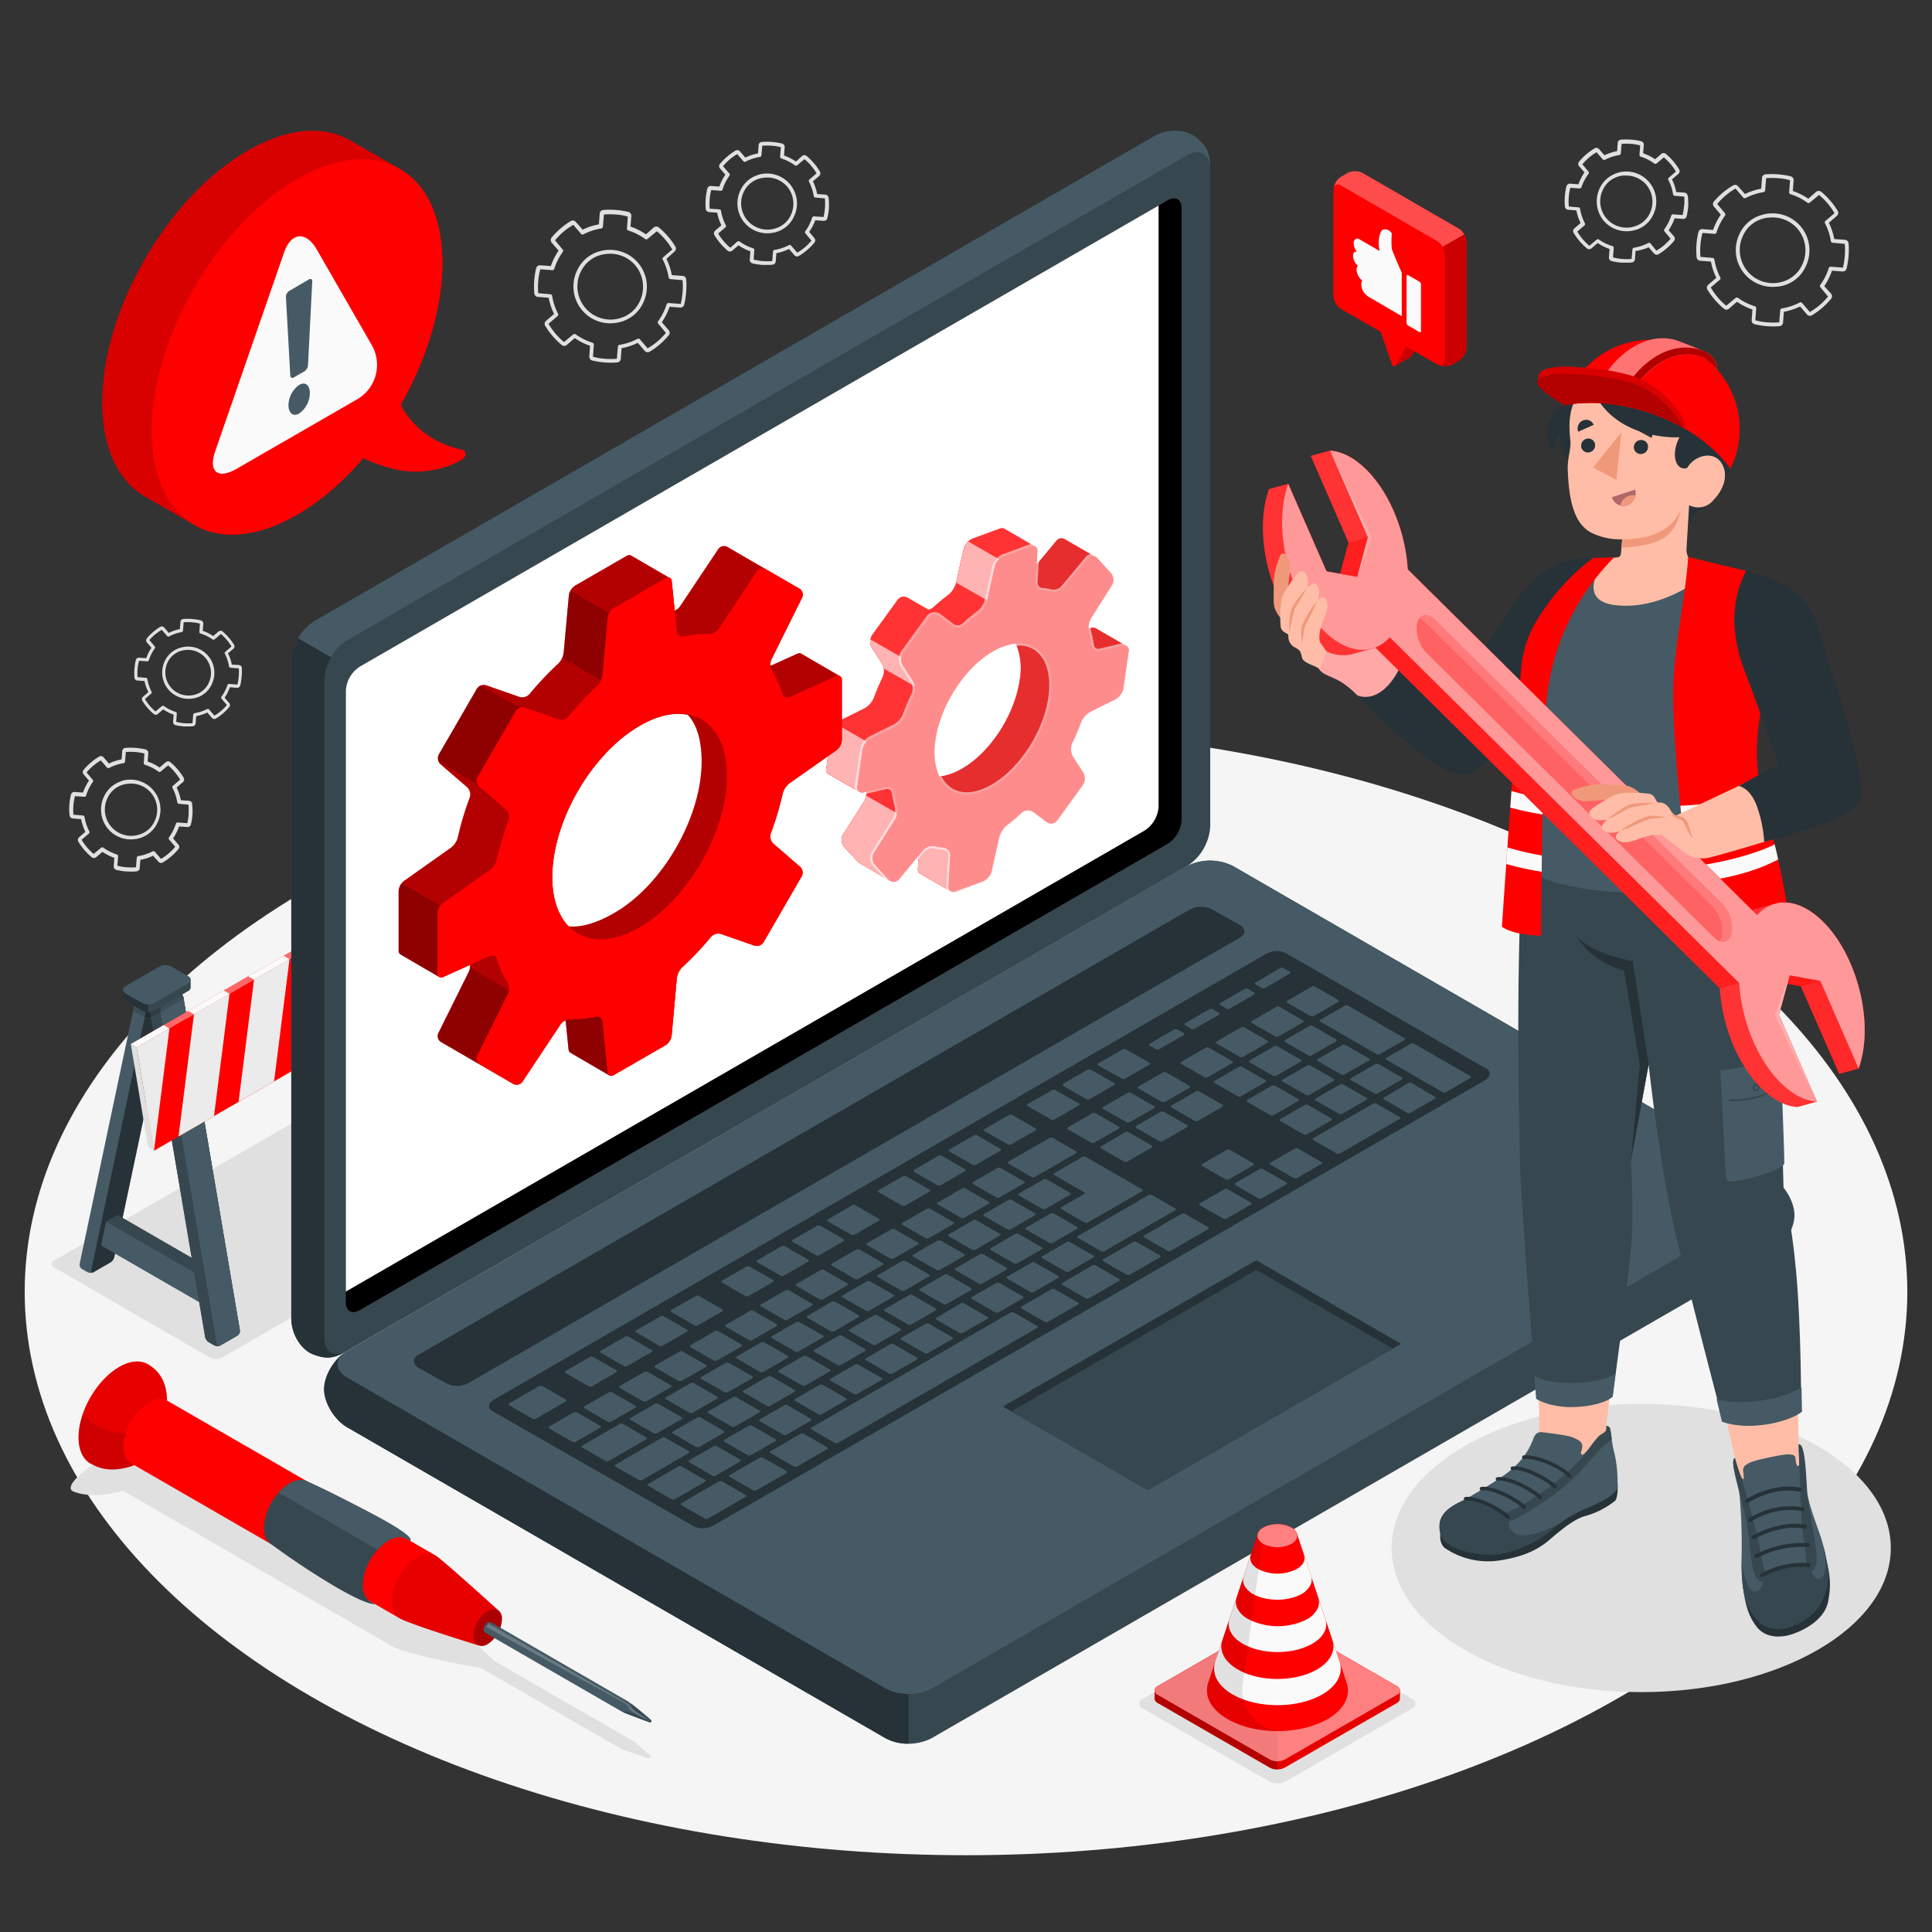 <svg xmlns="http://www.w3.org/2000/svg" viewBox="0 0 500 500"><rect x="0" y="0" width="500" height="500" fill="#333333" stroke="none"/><g id="freepik--Floor--inject-5"><ellipse id="freepik--floor--inject-5" cx="250" cy="334.33" rx="243.61" ry="145.8" style="fill:#f5f5f5"></ellipse></g><g id="freepik--Shadows--inject-5"><ellipse id="freepik--Shadow--inject-5" cx="424.74" cy="400.62" rx="64.6" ry="37.3" style="fill:#e0e0e0"></ellipse><path id="freepik--shadow--inject-5" d="M18.66,385.83s4.29,2.47,13.24,0L101.39,426c4.28,2.47,23.17,5.73,23.17,5.73l36.4,21,6.8,2.33.81-.42-4.3-3.82-36.4-21s-9.93-9.55-13.24-11.46L45.14,378.18s4-5.31,0-7.64C40.08,368.63,15,382.6,18.66,385.83Z" style="fill:#e0e0e0"></path><path id="freepik--shadow--inject-5" d="M54.24,351.3l-40.1-23.23a1,1,0,0,1,0-1.91l96.07-55.47a3.71,3.71,0,0,1,3.31,0l40.16,23.19a1,1,0,0,1,0,1.91L57.55,351.3A3.64,3.64,0,0,1,54.24,351.3Z" style="fill:#e0e0e0"></path><path id="freepik--shadow--inject-5" d="M328.39,461l-32.64-18.84a1.34,1.34,0,0,1,0-2.54l32.64-18.84a4.83,4.83,0,0,1,4.38,0l32.64,18.84a1.34,1.34,0,0,1,0,2.54L332.77,461A4.83,4.83,0,0,1,328.39,461Z" style="fill:#e0e0e0"></path></g><g id="freepik--gears-2--inject-5"><path id="freepik--Gear--inject-5" d="M159.76,93.8h0a19.68,19.68,0,0,1-3.26,0,20.06,20.06,0,0,1-3.21-.5,1,1,0,0,1-.78-1.09l.19-2.72a15.89,15.89,0,0,1-3.95-2l-2.05,1.77a1,1,0,0,1-1.35,0,19.89,19.89,0,0,1-4.24-4.9,1,1,0,0,1,.22-1.33l2.06-1.78a16,16,0,0,1-1.39-4.2l-2.71-.2a1,1,0,0,1-1-.93,19.27,19.27,0,0,1,.47-6.48,1,1,0,0,1,1.09-.78l2.71.2a16.28,16.28,0,0,1,2-4l-1.78-2.06a1.06,1.06,0,0,1,0-1.35,19.71,19.71,0,0,1,4.92-4.23,1,1,0,0,1,1.32.22l1.78,2a15.57,15.57,0,0,1,4.2-1.38l.2-2.72a1,1,0,0,1,.93-1,19.57,19.57,0,0,1,3.25,0,20,20,0,0,1,3.22.5,1,1,0,0,1,.78,1.09l-.2,2.72a16.13,16.13,0,0,1,4,2l2-1.77a1.06,1.06,0,0,1,1.35,0,19.76,19.76,0,0,1,4.24,4.91,1,1,0,0,1-.22,1.32L172.48,67a16.19,16.19,0,0,1,1.39,4.2l2.71.2a1,1,0,0,1,1,.94,19.54,19.54,0,0,1,0,3.25,20.79,20.79,0,0,1-.5,3.21,1,1,0,0,1-1.09.79h0l-2.71-.2a16.28,16.28,0,0,1-2,4l1.77,2.06a1,1,0,0,1,0,1.34A19.53,19.53,0,0,1,168.16,91a1,1,0,0,1-1.32-.21l-1.78-2.06a16.05,16.05,0,0,1-4.2,1.38l-.2,2.72A1,1,0,0,1,159.76,93.8Zm-11.13-7.37a.45.45,0,0,1,.35.09,15.11,15.11,0,0,0,4.36,2.18.51.51,0,0,1,.35.51l-.23,3.1a14.82,14.82,0,0,0,3.09.54,19.89,19.89,0,0,0,3.09,0l.27-3.15a.48.48,0,0,1,.41-.45A15.17,15.17,0,0,0,165,87.69a.48.48,0,0,1,.6.12l2,2.34a17.27,17.27,0,0,0,4.73-4l-2-2.42a.48.48,0,0,1,0-.61,15.21,15.21,0,0,0,2.19-4.35.51.51,0,0,1,.51-.35l3.09.23a.06.06,0,0,0,.06,0,18.87,18.87,0,0,0,.47-3.06,18.6,18.6,0,0,0,0-3.08l-3.15-.28a.49.49,0,0,1-.45-.41,15.16,15.16,0,0,0-1.53-4.64.48.48,0,0,1,.12-.6l2.35-2a17.63,17.63,0,0,0-4-4.73l-2.42,2a.5.5,0,0,1-.61,0,14.89,14.89,0,0,0-4.36-2.19.51.51,0,0,1-.35-.51l.23-3.1a14.18,14.18,0,0,0-3.09-.53,18.73,18.73,0,0,0-3.09,0l-.27,3.16a.5.5,0,0,1-.41.45,15,15,0,0,0-4.64,1.52.49.49,0,0,1-.6-.11l-2-2.35a17.46,17.46,0,0,0-4.74,4l2,2.41a.5.5,0,0,1,0,.61,15.22,15.22,0,0,0-2.2,4.37.5.5,0,0,1-.51.34l-3.09-.23a14.63,14.63,0,0,0-.54,3.09,17.83,17.83,0,0,0,0,3.1l3.14.27a.5.5,0,0,1,.46.41,14.84,14.84,0,0,0,1.53,4.63.49.49,0,0,1-.11.6l-2.36,2a17.63,17.63,0,0,0,4,4.73l2.42-2A.5.5,0,0,1,148.63,86.43Zm10.63-2.85a9.53,9.53,0,0,1-9.9-13.6A9,9,0,0,1,155,65.09a9.56,9.56,0,0,1,11.46,13.28,9,9,0,0,1-5.66,4.88h0A10.84,10.84,0,0,1,159.26,83.58ZM156.7,65.75a8.83,8.83,0,0,0-1.41.29,8,8,0,0,0-5,4.34,8.58,8.58,0,0,0,10.29,11.93h0a8,8,0,0,0,5-4.35,8.66,8.66,0,0,0-1.22-9.35A8.55,8.55,0,0,0,156.7,65.75Z" style="fill:#e0e0e0"></path><path id="freepik--gear--inject-5" d="M460.58,84.41h0a19.57,19.57,0,0,1-3.25,0,20,20,0,0,1-3.22-.5,1,1,0,0,1-.78-1.09l.2-2.72a15.79,15.79,0,0,1-4-2l-2.05,1.77a1,1,0,0,1-1.35,0A19.89,19.89,0,0,1,441.9,75a1,1,0,0,1,.22-1.33l2.06-1.78a16.32,16.32,0,0,1-1.39-4.2l-2.71-.2a1,1,0,0,1-1-.93,19.27,19.27,0,0,1,.47-6.48,1,1,0,0,1,1.09-.78l2.71.2a16.28,16.28,0,0,1,2-3.95l-1.78-2.06a1,1,0,0,1,0-1.35A19.49,19.49,0,0,1,448.5,48a1,1,0,0,1,1.32.22l1.78,2a15.57,15.57,0,0,1,4.2-1.38l.2-2.72a1,1,0,0,1,.93-1,19.68,19.68,0,0,1,3.26,0,19.88,19.88,0,0,1,3.21.5,1,1,0,0,1,.78,1.09l-.2,2.72a16,16,0,0,1,4,2L470,49.65a1.06,1.06,0,0,1,1.35,0,19.76,19.76,0,0,1,4.24,4.91,1,1,0,0,1-.22,1.32l-2.06,1.78a16.19,16.19,0,0,1,1.39,4.2l2.71.2a1,1,0,0,1,1,.94,19.54,19.54,0,0,1,0,3.25,20.79,20.79,0,0,1-.5,3.21,1,1,0,0,1-1.09.79h0l-2.71-.2a16.1,16.1,0,0,1-2,4L473.87,76a1,1,0,0,1,0,1.34,19.66,19.66,0,0,1-4.9,4.24,1.05,1.05,0,0,1-1.33-.21l-1.77-2.06a16.24,16.24,0,0,1-4.21,1.38l-.2,2.72A1,1,0,0,1,460.58,84.41ZM449.45,77a.45.45,0,0,1,.35.09,15.11,15.11,0,0,0,4.36,2.18.51.51,0,0,1,.35.51l-.23,3.1a14.82,14.82,0,0,0,3.09.54,19.89,19.89,0,0,0,3.09,0l.27-3.15a.49.49,0,0,1,.41-.45,15.17,15.17,0,0,0,4.64-1.53.48.48,0,0,1,.6.12l2,2.34a17.2,17.2,0,0,0,4.72-4l-2-2.42a.48.48,0,0,1,0-.61,15.21,15.21,0,0,0,2.19-4.35.51.51,0,0,1,.51-.35l3.09.23a.06.06,0,0,0,.06,0,20.07,20.07,0,0,0,.48-3.06,18.59,18.59,0,0,0,0-3.08l-3.14-.28a.49.49,0,0,1-.46-.41,15.16,15.16,0,0,0-1.53-4.64.49.49,0,0,1,.12-.6l2.35-2a17.63,17.63,0,0,0-4-4.73l-2.42,2a.5.5,0,0,1-.61,0,14.89,14.89,0,0,0-4.36-2.19.51.51,0,0,1-.35-.51l.23-3.1a14.18,14.18,0,0,0-3.09-.53,18.73,18.73,0,0,0-3.09,0l-.27,3.16a.5.5,0,0,1-.41.45,15,15,0,0,0-4.64,1.52.49.49,0,0,1-.6-.11l-2-2.35a17.46,17.46,0,0,0-4.74,4l2,2.41a.5.5,0,0,1,0,.61,15.22,15.22,0,0,0-2.2,4.37.5.5,0,0,1-.51.34l-3.09-.23a14.63,14.63,0,0,0-.54,3.09,17.83,17.83,0,0,0,0,3.1l3.15.27a.5.5,0,0,1,.45.41,15.11,15.11,0,0,0,1.53,4.63.49.49,0,0,1-.11.6l-2.36,2a17.63,17.63,0,0,0,4,4.73l2.42-2A.54.54,0,0,1,449.45,77Zm10.63-2.85a9.53,9.53,0,0,1-9.9-13.6,9,9,0,0,1,5.66-4.89A9.56,9.56,0,0,1,467.3,69a9,9,0,0,1-5.66,4.88h0A10.84,10.84,0,0,1,460.08,74.19Zm-2.55-17.83a9,9,0,0,0-1.42.29,8,8,0,0,0-5,4.34,8.58,8.58,0,0,0,10.29,11.93h0a8,8,0,0,0,5-4.35,8.66,8.66,0,0,0-1.22-9.35A8.55,8.55,0,0,0,457.53,56.36Z" style="fill:#e0e0e0"></path><path id="freepik--gear--inject-5" d="M196.23,45.27a7.36,7.36,0,0,0-4.61,4,7.74,7.74,0,0,0,7,11.11,9.24,9.24,0,0,0,1-.07,7.83,7.83,0,0,0,1.26-.26,7.3,7.3,0,0,0,4.6-4,7.76,7.76,0,0,0-9.3-10.79Zm8.44,10.39a6.38,6.38,0,0,1-4,3.45,6.81,6.81,0,0,1-8.18-9.47A6.47,6.47,0,0,1,197.61,46a7.11,7.11,0,0,1,.92-.06,6.84,6.84,0,0,1,5.17,2.33A6.91,6.91,0,0,1,204.67,55.66Zm9.76-4.47a.9.9,0,0,0-.84-.82l-2.12-.16a12.91,12.91,0,0,0-1.09-3.28L212,45.54a.93.93,0,0,0,.18-1.17,15.83,15.83,0,0,0-3.42-4,.94.94,0,0,0-1.19,0L206,41.81a13,13,0,0,0-3.09-1.55l.16-2.12a.92.92,0,0,0-.7-1,15.71,15.71,0,0,0-2.59-.4,15.38,15.38,0,0,0-2.63,0,.9.9,0,0,0-.83.84l-.15,2.13a12.63,12.63,0,0,0-3.28,1.08l-1.39-1.61a.92.92,0,0,0-1.17-.19,16,16,0,0,0-4,3.42.92.92,0,0,0,0,1.19l1.39,1.6a13.39,13.39,0,0,0-1.56,3.09l-2.11-.15a.91.91,0,0,0-1,.69,15.18,15.18,0,0,0-.41,2.59,15.53,15.53,0,0,0,0,2.64.92.92,0,0,0,.85.82l2.12.16a12.71,12.71,0,0,0,1.09,3.27l-1.62,1.39a.93.93,0,0,0-.18,1.17,16.06,16.06,0,0,0,3.42,4,.92.92,0,0,0,1.19,0l1.6-1.38a13.76,13.76,0,0,0,3.09,1.55l-.16,2.12a.92.92,0,0,0,.7,1,15.71,15.71,0,0,0,2.59.4c.4,0,.8,0,1.2,0s1,0,1.44-.07h0a.92.92,0,0,0,.79-.85l.16-2.12a12.89,12.89,0,0,0,3.28-1.08l1.39,1.61a.92.92,0,0,0,1.17.19,16,16,0,0,0,4-3.43.92.92,0,0,0,0-1.19L209.42,60A13.28,13.28,0,0,0,211,57l2.12.15a.9.9,0,0,0,1-.69,16.7,16.7,0,0,0,.4-2.6A15.38,15.38,0,0,0,214.43,51.19Zm-.93,2.56a14.35,14.35,0,0,1-.37,2.41L210.67,56a.48.48,0,0,0-.49.33,12,12,0,0,1-1.75,3.48.47.47,0,0,0,0,.59L210,62.27a13.63,13.63,0,0,1-3.67,3.12l-1.59-1.83a.46.46,0,0,0-.58-.11,12.2,12.2,0,0,1-3.7,1.22.46.46,0,0,0-.4.43l-.21,2.47a14.91,14.91,0,0,1-2.41,0,11.43,11.43,0,0,1-2.4-.41l.18-2.43a.46.46,0,0,0-.34-.48,12.24,12.24,0,0,1-3.48-1.75.52.52,0,0,0-.34-.09.47.47,0,0,0-.25.11L189,64.12a13.88,13.88,0,0,1-3.12-3.68l1.84-1.59a.47.47,0,0,0,.11-.58,12,12,0,0,1-1.23-3.7.46.46,0,0,0-.43-.39L183.67,54a14.92,14.92,0,0,1,0-2.41,11.9,11.9,0,0,1,.41-2.4l2.42.18h0A.46.46,0,0,0,187,49a12.46,12.46,0,0,1,1.76-3.49.47.47,0,0,0,0-.59L187.11,43a14.2,14.2,0,0,1,3.68-3.12l1.59,1.84a.47.47,0,0,0,.58.11,11.93,11.93,0,0,1,3.7-1.22.47.47,0,0,0,.4-.43l.21-2.47a14.9,14.9,0,0,1,2.41,0,11.45,11.45,0,0,1,2.4.4l-.18,2.43a.47.47,0,0,0,.34.49,12.24,12.24,0,0,1,3.48,1.75.48.48,0,0,0,.59,0l1.89-1.59a14,14,0,0,1,3.12,3.67l-1.84,1.59a.47.47,0,0,0-.11.58,12,12,0,0,1,1.22,3.7.48.48,0,0,0,.44.4l2.46.22A14.77,14.77,0,0,1,213.5,53.75Z" style="fill:#e0e0e0"></path><path id="freepik--gear--inject-5" d="M418.6,44.76a7.35,7.35,0,0,0-4.61,4,7.84,7.84,0,0,0,1.12,8.45A7.74,7.74,0,0,0,421,59.84a8.89,8.89,0,0,0,1-.06,11,11,0,0,0,1.27-.26,7.32,7.32,0,0,0,4.6-4,7.76,7.76,0,0,0-9.3-10.78ZM427,55.15a6.38,6.38,0,0,1-4,3.45,6.81,6.81,0,0,1-8.18-9.47,6.36,6.36,0,0,1,4-3.45,7.46,7.46,0,0,1,1.12-.24,7.09,7.09,0,0,1,.92,0,6.8,6.8,0,0,1,5.17,2.33A6.91,6.91,0,0,1,427,55.15Zm9.76-4.47a.91.91,0,0,0-.84-.83l-2.12-.15a13.17,13.17,0,0,0-1.09-3.28L434.37,45a.93.93,0,0,0,.18-1.17,15.83,15.83,0,0,0-3.42-4,.94.94,0,0,0-1.19,0l-1.6,1.39a12.61,12.61,0,0,0-3.09-1.55l.16-2.12a.91.91,0,0,0-.7-1,15.72,15.72,0,0,0-2.59-.41,16.46,16.46,0,0,0-2.63,0,.92.92,0,0,0-.83.85l-.15,2.12a13,13,0,0,0-3.28,1.08l-1.39-1.6a.92.92,0,0,0-1.17-.19,15.82,15.82,0,0,0-4,3.42.92.92,0,0,0,0,1.18l1.39,1.61a13.39,13.39,0,0,0-1.56,3.09l-2.11-.16a.92.92,0,0,0-1,.69,16.09,16.09,0,0,0-.39,5.24.92.92,0,0,0,.85.82l2.12.16a12.71,12.71,0,0,0,1.09,3.27l-1.62,1.39a.93.93,0,0,0-.18,1.17,16.06,16.06,0,0,0,3.42,4,.94.94,0,0,0,1.19,0l1.6-1.39a13,13,0,0,0,3.09,1.55l-.16,2.13a.9.9,0,0,0,.7,1,15.72,15.72,0,0,0,2.59.41c.4,0,.8,0,1.2,0s1,0,1.44-.06h0a.9.9,0,0,0,.79-.84l.16-2.12A13.29,13.29,0,0,0,426.67,64l1.39,1.6a.91.91,0,0,0,1.17.19,15.62,15.62,0,0,0,4-3.43.91.91,0,0,0,0-1.18l-1.39-1.6a13.35,13.35,0,0,0,1.55-3.09l2.12.16a.91.91,0,0,0,1-.7,16.51,16.51,0,0,0,.4-2.6A15.26,15.26,0,0,0,436.8,50.68Zm-.93,2.55a14.46,14.46,0,0,1-.37,2.42L433,55.47a.48.48,0,0,0-.49.33,12,12,0,0,1-1.75,3.48.47.47,0,0,0,0,.59l1.58,1.89a14,14,0,0,1-3.67,3.12L427.15,63a.49.49,0,0,0-.58-.11,12.2,12.2,0,0,1-3.7,1.22.48.48,0,0,0-.4.44l-.21,2.47a14.91,14.91,0,0,1-2.41,0,12.12,12.12,0,0,1-2.4-.41l.18-2.43a.48.48,0,0,0-.34-.49A12,12,0,0,1,413.81,62a.42.42,0,0,0-.34-.09.47.47,0,0,0-.25.11l-1.89,1.59a14,14,0,0,1-3.12-3.68l1.84-1.59a.48.48,0,0,0,.11-.58,12.13,12.13,0,0,1-1.23-3.7.47.47,0,0,0-.43-.4L406,53.45A14.92,14.92,0,0,1,406,51a11.9,11.9,0,0,1,.41-2.4l2.42.17h0a.47.47,0,0,0,.45-.34A12.53,12.53,0,0,1,411.1,45a.47.47,0,0,0,0-.59l-1.59-1.89a14.2,14.2,0,0,1,3.68-3.12l1.59,1.84a.49.49,0,0,0,.58.11,11.93,11.93,0,0,1,3.7-1.22.47.47,0,0,0,.4-.44l.21-2.46a14.89,14.89,0,0,1,2.41,0,12.12,12.12,0,0,1,2.4.41l-.18,2.43a.48.48,0,0,0,.34.49,11.74,11.74,0,0,1,3.48,1.75.47.47,0,0,0,.59,0l1.89-1.59a14.2,14.2,0,0,1,3.12,3.68l-1.84,1.59a.47.47,0,0,0-.11.58,11.93,11.93,0,0,1,1.22,3.7.49.49,0,0,0,.44.4l2.46.21A14.78,14.78,0,0,1,435.87,53.23Z" style="fill:#e0e0e0"></path><path id="freepik--gear--inject-5" d="M46.63,167.65a6.38,6.38,0,0,0-4,3.48,6.85,6.85,0,0,0,1,7.39,6.85,6.85,0,0,0,6.06,2.28,7.06,7.06,0,0,0,1.11-.23,6.35,6.35,0,0,0,4-3.48,6.79,6.79,0,0,0-8.15-9.44Zm7.39,9.1a5.54,5.54,0,0,1-3.5,3,6,6,0,0,1-7.16-8.3,5.59,5.59,0,0,1,3.5-3,7.16,7.16,0,0,1,1-.21,7.31,7.31,0,0,1,.8-.05A5.95,5.95,0,0,1,54,176.75Zm8.56-3.92a.79.79,0,0,0-.74-.72L60,172A10.88,10.88,0,0,0,59,169.1l1.42-1.22a.81.81,0,0,0,.16-1,14.29,14.29,0,0,0-3-3.48.82.82,0,0,0-1,0l-1.41,1.21a11.6,11.6,0,0,0-2.7-1.36l.14-1.86a.8.8,0,0,0-.61-.83,14.08,14.08,0,0,0-2.28-.36,13.57,13.57,0,0,0-2.3,0,.79.79,0,0,0-.72.74l-.14,1.86a10.88,10.88,0,0,0-2.87,1l-1.22-1.41a.79.79,0,0,0-1-.16,13.63,13.63,0,0,0-3.48,3,.81.81,0,0,0,0,1l1.21,1.41a11.6,11.6,0,0,0-1.36,2.7L36,170.21a.78.78,0,0,0-.84.6,13.53,13.53,0,0,0-.36,2.28,13.72,13.72,0,0,0,0,2.31.81.81,0,0,0,.74.72l1.86.13a11.52,11.52,0,0,0,1,2.87l-1.41,1.22a.81.81,0,0,0-.17,1,13.89,13.89,0,0,0,3,3.47.8.8,0,0,0,1,0l1.41-1.22a11.59,11.59,0,0,0,2.7,1.36l-.13,1.86a.79.79,0,0,0,.6.84,13.21,13.21,0,0,0,2.28.35c.35,0,.7,0,1,0s.84,0,1.26-.06h0a.8.8,0,0,0,.69-.74l.14-1.86a11.57,11.57,0,0,0,2.88-.94l1.21,1.4a.8.8,0,0,0,1,.17,13.71,13.71,0,0,0,3.48-3,.79.79,0,0,0,0-1l-1.21-1.41a11.22,11.22,0,0,0,1.36-2.7l1.85.14a.8.8,0,0,0,.84-.61,15,15,0,0,0,.36-2.28A13.56,13.56,0,0,0,62.58,172.83Zm-.81,2.24a12.85,12.85,0,0,1-.33,2.11L59.29,177a.4.4,0,0,0-.43.29,10.5,10.5,0,0,1-1.54,3,.44.44,0,0,0,0,.52l1.4,1.66a12.16,12.16,0,0,1-3.23,2.73l-1.39-1.6a.4.4,0,0,0-.5-.1,11,11,0,0,1-3.25,1.07A.42.42,0,0,0,50,185l-.18,2.16a13.5,13.5,0,0,1-2.11,0,10.31,10.31,0,0,1-2.11-.36l.16-2.13a.41.41,0,0,0-.29-.42,10.78,10.78,0,0,1-3.05-1.53.42.42,0,0,0-.3-.08.37.37,0,0,0-.22.1l-1.66,1.39a12.5,12.5,0,0,1-2.73-3.22l1.61-1.4a.42.42,0,0,0,.1-.51,10.76,10.76,0,0,1-1.08-3.24.4.4,0,0,0-.38-.34l-2.15-.19a12.39,12.39,0,0,1,0-2.11A10.55,10.55,0,0,1,36,171l2.13.16h0a.41.41,0,0,0,.39-.29,10.87,10.87,0,0,1,1.54-3.06.41.41,0,0,0,0-.51l-1.4-1.66A12.35,12.35,0,0,1,41.87,163l1.39,1.61a.43.43,0,0,0,.51.1A10.13,10.13,0,0,1,47,163.59a.41.41,0,0,0,.35-.38l.19-2.17a13.37,13.37,0,0,1,2.1,0,10.78,10.78,0,0,1,2.11.36l-.16,2.13a.43.43,0,0,0,.3.43A10.53,10.53,0,0,1,55,165.48a.42.42,0,0,0,.51,0l1.66-1.4a12.62,12.62,0,0,1,2.74,3.23l-1.62,1.39a.41.41,0,0,0-.1.5,10.55,10.55,0,0,1,1.08,3.25.41.41,0,0,0,.38.35l2.16.19A13.37,13.37,0,0,1,61.77,175.07Z" style="fill:#e0e0e0"></path><path id="freepik--gear--inject-5" d="M31.51,202.15a7.37,7.37,0,0,0-4.6,4A7.83,7.83,0,0,0,28,214.57a7.74,7.74,0,0,0,5.89,2.67,9.06,9.06,0,0,0,1-.07,8.18,8.18,0,0,0,1.27-.26,7.35,7.35,0,0,0,4.6-4,7.77,7.77,0,0,0-9.31-10.79ZM40,212.54A6.34,6.34,0,0,1,36,216a6.81,6.81,0,0,1-8.18-9.47,6.34,6.34,0,0,1,4-3.45,7.55,7.55,0,0,1,1.13-.23,7,7,0,0,1,.91-.06A6.78,6.78,0,0,1,40,212.54Zm9.77-4.47a.91.91,0,0,0-.85-.82l-2.11-.16a13.31,13.31,0,0,0-1.09-3.28l1.61-1.39a.92.92,0,0,0,.19-1.17,16.05,16.05,0,0,0-3.43-4,.91.91,0,0,0-1.18,0l-1.61,1.38a13.16,13.16,0,0,0-3.09-1.55l.16-2.12a.92.92,0,0,0-.69-1,15.83,15.83,0,0,0-2.6-.4,15.26,15.26,0,0,0-2.62,0,.89.89,0,0,0-.83.84l-.16,2.13a12.88,12.88,0,0,0-3.28,1.08l-1.38-1.61a.92.92,0,0,0-1.17-.19,16.24,16.24,0,0,0-4,3.42.94.94,0,0,0,0,1.19l1.39,1.6a13.35,13.35,0,0,0-1.55,3.09l-2.12-.15a.91.91,0,0,0-1,.69,17.45,17.45,0,0,0-.41,2.59A16.64,16.64,0,0,0,18,211a.91.91,0,0,0,.85.82L21,212a13.52,13.52,0,0,0,1.09,3.27l-1.61,1.4a.92.92,0,0,0-.19,1.17,15.85,15.85,0,0,0,3.43,4,.91.91,0,0,0,1.18,0l1.61-1.38a13.28,13.28,0,0,0,3.08,1.55l-.15,2.12a.92.92,0,0,0,.69,1,15.83,15.83,0,0,0,2.6.4c.4,0,.8.05,1.2.05a13.88,13.88,0,0,0,1.44-.07h0a.92.92,0,0,0,.79-.84l.16-2.13a13,13,0,0,0,3.28-1.08L41,223a.92.92,0,0,0,1.17.19,15.89,15.89,0,0,0,4-3.43.91.91,0,0,0,0-1.18l-1.38-1.61a13.28,13.28,0,0,0,1.55-3.08l2.12.15a.9.9,0,0,0,.95-.69,15.61,15.61,0,0,0,.41-2.6A15.38,15.38,0,0,0,49.72,208.07Zm-.93,2.56a16.73,16.73,0,0,1-.37,2.41L46,212.86a.47.47,0,0,0-.49.33,12.24,12.24,0,0,1-1.75,3.48.48.48,0,0,0,0,.59l1.59,1.89a14.05,14.05,0,0,1-3.68,3.13l-1.58-1.84a.48.48,0,0,0-.58-.11,12.26,12.26,0,0,1-3.71,1.22.47.47,0,0,0-.4.43l-.21,2.47a14.78,14.78,0,0,1-2.4,0,11.64,11.64,0,0,1-2.41-.41l.18-2.43a.46.46,0,0,0-.33-.48,12.24,12.24,0,0,1-3.48-1.75.53.53,0,0,0-.34-.09.44.44,0,0,0-.25.11L24.24,221a13.88,13.88,0,0,1-3.12-3.68L23,215.73a.49.49,0,0,0,.11-.58,12.07,12.07,0,0,1-1.23-3.69.46.46,0,0,0-.43-.4L19,210.84a16.16,16.16,0,0,1,0-2.41,11.89,11.89,0,0,1,.42-2.4l2.42.18h0a.47.47,0,0,0,.45-.33A12.17,12.17,0,0,1,24,202.39a.48.48,0,0,0,0-.59l-1.6-1.89a14.25,14.25,0,0,1,3.69-3.12l1.58,1.84a.48.48,0,0,0,.58.11,12,12,0,0,1,3.7-1.22.48.48,0,0,0,.41-.43l.21-2.47a14.78,14.78,0,0,1,2.4,0,11.66,11.66,0,0,1,2.41.4l-.18,2.43a.46.46,0,0,0,.33.49A12,12,0,0,1,41,199.68a.48.48,0,0,0,.59,0l1.9-1.59a13.88,13.88,0,0,1,3.12,3.68l-1.84,1.58a.47.47,0,0,0-.12.58,12.31,12.31,0,0,1,1.23,3.7.47.47,0,0,0,.43.4l2.47.22A14.77,14.77,0,0,1,48.79,210.63Z" style="fill:#e0e0e0"></path></g><g id="freepik--Barrier--inject-5"><g id="freepik--barrier--inject-5"><path d="M97.28,287.05l-4.38,2.52a1.74,1.74,0,0,1-1.6,0l-1.39-.8a1.36,1.36,0,0,1-.61-1.36l14.55-68.88a2.39,2.39,0,0,1,1-1.36l4.38-2.53a1.78,1.78,0,0,1,1.59,0l1.4.81a1.35,1.35,0,0,1,.6,1.36L98.26,285.69A2.36,2.36,0,0,1,97.28,287.05Z" style="fill:#455a64"></path><path d="M97.28,287.05l-4.38,2.52c-.44.26-.72.06-.61-.44l14.55-68.87a2.34,2.34,0,0,1,1-1.36l4.39-2.53c.43-.26.71-.06.6.44L98.26,285.69A2.36,2.36,0,0,1,97.28,287.05Z" style="fill:#263238"></path><polygon points="94.94 282.55 96.24 276.4 99.22 274.68 126.87 290.65 128.17 298.29 125.19 300.01 94.94 282.55" style="fill:#37474f"></polygon><polygon points="125.19 300.01 94.94 282.55 96.24 276.4 123.89 292.37 125.19 300.01" style="fill:#455a64"></polygon><path d="M130.12,306l-4.38,2.53a1.78,1.78,0,0,1-1.59,0l-1.4-.81a2.21,2.21,0,0,1-1-1.36l-14.62-86.11a1.43,1.43,0,0,1,.64-1.36l4.39-2.53a1.72,1.72,0,0,1,1.59,0l1.39.8a2.22,2.22,0,0,1,1,1.37l14.62,86.1A1.42,1.42,0,0,1,130.12,306Z" style="fill:#37474f"></path><path d="M107.18,220.26l.55,3.26,14.07,82.84a2.28,2.28,0,0,0,1,1.37l1.4.81a1.78,1.78,0,0,0,1.59,0l4.38-2.53a1.44,1.44,0,0,0,.64-1.37l-14.57-85.81,0-.29a2.23,2.23,0,0,0-1-1.37l-1.39-.81a1.8,1.8,0,0,0-1.6,0l-4.38,2.53A1.44,1.44,0,0,0,107.18,220.26Z" style="fill:#37474f"></path><path d="M116.14,218.54l14.62,86.1a1.42,1.42,0,0,1-.64,1.37l-4.38,2.53a.6.6,0,0,1-.95-.45L110.17,222a1.41,1.41,0,0,1,.64-1.37l4.38-2.53A.6.6,0,0,1,116.14,218.54Z" style="fill:#455a64"></path><path d="M103.15,221.88l2.29,1.33a3.47,3.47,0,0,0,2.29.31,2.68,2.68,0,0,0,.89-.31l7.57-4.38,0-.29a2.23,2.23,0,0,0-1-1.37l-1.39-.81a1.8,1.8,0,0,0-1.6,0c.11-.49.44-.66,0-.91l-1.39-.81a1.78,1.78,0,0,0-1.59,0l-4.38,2.53a2.36,2.36,0,0,0-1,1.36Z" style="opacity:0.15"></path><path d="M100.49,216.52a1.08,1.08,0,0,1,.66-.93l8.76-5.06a3.5,3.5,0,0,1,3.18,0l4.29,2.47a1.13,1.13,0,0,1,.66.91c0,.34,0,1.67,0,2a1.13,1.13,0,0,1-.66.92l-8.76,5a3.53,3.53,0,0,1-3.18,0l-4.29-2.48a1.11,1.11,0,0,1-.66-.91C100.48,218.16,100.49,216.85,100.49,216.52Z" style="fill:#37474f"></path><path d="M100.49,216.52a1.08,1.08,0,0,1,.66-.93l5.88-3.4v10.08a3.28,3.28,0,0,1-1.59-.38l-4.29-2.48a1.11,1.11,0,0,1-.66-.91C100.48,218.16,100.49,216.85,100.49,216.52Z" style="fill:#263238"></path><path d="M108.62,219.9l8.76-5.06a1,1,0,0,0,0-1.84l-4.29-2.47a3.5,3.5,0,0,0-3.18,0l-8.76,5.06a1,1,0,0,0,0,1.83l4.29,2.48A3.5,3.5,0,0,0,108.62,219.9Z" style="fill:#455a64"></path><path d="M28.59,326.7l-4.38,2.53a1.78,1.78,0,0,1-1.59,0l-1.4-.8a1.35,1.35,0,0,1-.6-1.36l14.55-68.88a2.3,2.3,0,0,1,1-1.36l4.38-2.53a1.78,1.78,0,0,1,1.59,0l1.4.8a1.35,1.35,0,0,1,.6,1.36L29.57,325.34A2.3,2.3,0,0,1,28.59,326.7Z" style="fill:#455a64"></path><path d="M28.59,326.7l-4.38,2.53c-.44.25-.71.06-.61-.44l14.55-68.88a2.39,2.39,0,0,1,1-1.36L43.52,256c.44-.25.71,0,.6.44L29.57,325.34A2.3,2.3,0,0,1,28.59,326.7Z" style="fill:#263238"></path><polygon points="26.17 322.31 27.47 316.16 30.46 314.44 58.11 330.41 59.41 338.05 56.42 339.77 26.17 322.31" style="fill:#37474f"></polygon><polygon points="56.42 339.77 26.17 322.31 27.47 316.16 55.12 332.13 56.42 339.77" style="fill:#455a64"></polygon><path d="M61.43,345.66l-4.38,2.53a1.72,1.72,0,0,1-1.59,0l-1.39-.8a2.22,2.22,0,0,1-1-1.37L38.5,259.92a1.42,1.42,0,0,1,.64-1.37L43.52,256a1.78,1.78,0,0,1,1.59,0l1.39.81a2.18,2.18,0,0,1,1,1.36L62.07,344.3A1.39,1.39,0,0,1,61.43,345.66Z" style="fill:#37474f"></path><path d="M38.5,259.92l.55,3.25L53.12,346a2.22,2.22,0,0,0,.94,1.37l1.4.8a1.8,1.8,0,0,0,1.6,0l4.37-2.52a1.45,1.45,0,0,0,.65-1.37L47.51,258.49l0-.29a2.28,2.28,0,0,0-1-1.37l-1.4-.81a1.78,1.78,0,0,0-1.59,0l-4.39,2.53A1.43,1.43,0,0,0,38.5,259.92Z" style="fill:#37474f"></path><path d="M47.45,258.19,62.07,344.3a1.39,1.39,0,0,1-.64,1.36l-4.38,2.53a.59.59,0,0,1-.95-.44L41.48,261.64a1.41,1.41,0,0,1,.64-1.36l4.38-2.53A.59.59,0,0,1,47.45,258.19Z" style="fill:#455a64"></path><path d="M34.46,261.54l2.29,1.32a3.44,3.44,0,0,0,2.3.31,2.85,2.85,0,0,0,.89-.31l7.57-4.37,0-.29a2.28,2.28,0,0,0-1-1.37l-1.4-.81a1.78,1.78,0,0,0-1.59,0c.11-.49.44-.66,0-.92l-1.39-.8a1.74,1.74,0,0,0-1.6,0l-4.38,2.53a2.3,2.3,0,0,0-1,1.36Z" style="opacity:0.15"></path><path d="M31.8,256.17a1.14,1.14,0,0,1,.66-.93l8.76-5.06a3.56,3.56,0,0,1,3.18,0l4.29,2.48a1.11,1.11,0,0,1,.66.91c0,.33,0,1.66,0,2a1.11,1.11,0,0,1-.66.92l-8.76,5.06a3.5,3.5,0,0,1-3.18,0l-4.29-2.48a1.13,1.13,0,0,1-.66-.9C31.8,257.82,31.81,256.5,31.8,256.17Z" style="fill:#37474f"></path><path d="M31.8,256.17a1.14,1.14,0,0,1,.66-.93l5.88-3.39v10.07a3.31,3.31,0,0,1-1.59-.38l-4.29-2.48a1.13,1.13,0,0,1-.66-.9C31.8,257.82,31.81,256.5,31.8,256.17Z" style="fill:#263238"></path><path d="M39.93,259.56l8.76-5.06a1,1,0,0,0,0-1.84l-4.29-2.48a3.56,3.56,0,0,0-3.18,0l-8.76,5.06a1,1,0,0,0,0,1.84l4.29,2.48A3.56,3.56,0,0,0,39.93,259.56Z" style="fill:#455a64"></path><polygon points="35.36 271.08 127.92 217.64 126.41 216.77 33.85 270.21 35.36 271.08" style="fill:#FF0000"></polygon><polygon points="35.36 271.08 127.92 217.64 126.41 216.77 33.85 270.21 35.36 271.08" style="fill:#fff;opacity:0.4"></polygon><polygon points="35.36 271.08 39.85 297.81 132.41 244.37 127.92 217.64 35.36 271.08" style="fill:#FF0000"></polygon><polygon points="33.85 270.21 38.34 296.94 39.85 297.81 35.36 271.08 33.85 270.21" style="fill:#e0e0e0"></polygon><polygon points="43.85 266.18 39.85 297.81 35.36 271.08 43.85 266.18" style="fill:#ebebeb"></polygon><polygon points="123.92 249.27 127.92 217.64 132.41 244.37 123.92 249.27" style="fill:#ebebeb"></polygon><polygon points="55.39 288.83 59.39 257.2 50.2 262.5 46.2 294.13 55.39 288.83" style="fill:#ebebeb"></polygon><polygon points="70.93 279.86 74.93 248.23 65.74 253.53 61.74 285.16 70.93 279.86" style="fill:#ebebeb"></polygon><polygon points="86.48 270.89 90.48 239.26 81.28 244.56 77.28 276.19 86.48 270.89" style="fill:#ebebeb"></polygon><polygon points="102.02 261.92 106.02 230.28 96.83 235.59 92.83 267.22 102.02 261.92" style="fill:#ebebeb"></polygon><polygon points="117.56 252.94 121.56 221.31 112.37 226.61 108.37 258.24 117.56 252.94" style="fill:#ebebeb"></polygon><polygon points="50.2 262.5 48.69 261.64 57.88 256.33 59.39 257.2 50.2 262.5" style="fill:#fafafa"></polygon><polygon points="65.74 253.53 64.23 252.66 73.43 247.36 74.93 248.23 65.74 253.53" style="fill:#fafafa"></polygon><polygon points="81.28 244.56 79.78 243.69 88.97 238.39 90.48 239.26 81.28 244.56" style="fill:#fafafa"></polygon><polygon points="96.83 235.59 95.32 234.72 104.52 229.41 106.02 230.28 96.83 235.59" style="fill:#fafafa"></polygon><polygon points="112.37 226.61 110.86 225.74 120.06 220.44 121.56 221.31 112.37 226.61" style="fill:#fafafa"></polygon><polygon points="35.36 271.08 33.85 270.21 42.34 265.31 43.85 266.18 35.36 271.08" style="fill:#fafafa"></polygon></g></g><g id="freepik--Device--inject-5"><g id="freepik--Laptop--inject-5"><path d="M83.91,359.52c0,3.56,2.67,8,6,9.88L229.2,449.85a13.13,13.13,0,0,0,11.9,0L458.45,324.37c3.28-1.9,5.95-6.33,5.95-9.89s-2.67-8-5.95-9.88L319.12,224.15a13.16,13.16,0,0,0-11.91,0L89.87,349.63C86.58,351.53,83.91,356,83.91,359.52Z" style="fill:#37474f"></path><path d="M89.87,356.51,229.2,437a13.13,13.13,0,0,0,11.9,0L458.45,311.47c3.28-1.9,3.28-5,0-6.87L319.12,224.15a13.16,13.16,0,0,0-11.91,0L89.87,349.63C86.58,351.53,86.58,354.61,89.87,356.51Z" style="fill:#455a64"></path><path d="M235.15,438.39v12.88a12.12,12.12,0,0,1-6-1.42L89.86,369.4c-3.28-1.89-6-6.32-6-9.88,0-3.34,2.35-7.44,5.35-9.5-2.67,1.91-2.46,4.72.6,6.49L229.2,437A12.12,12.12,0,0,0,235.15,438.39Z" style="fill:#263238"></path><path d="M309.57,35.56c-2.79-2.22-7.57-2.2-10.86-.3L81.37,160.74a13.16,13.16,0,0,0-6,10.31V341.26h0c0,3.8,2.36,8,5.69,9.25,3.51,1.35,5.5,1,8.78-.91h0L307.21,224.15a13.14,13.14,0,0,0,6-10.31V43.63C313.16,39.83,312.48,37.88,309.57,35.56Z" style="fill:#37474f"></path><path d="M313.17,43.62c0-3.79-2.67-5.32-6-3.43L89.86,165.68a12.11,12.11,0,0,0-4.2,4.45l-8.5-4.94h0a12.24,12.24,0,0,1,4.22-4.45L298.71,35.26c3.28-1.9,8.08-1.94,10.85.3C312.49,37.92,313.17,39.83,313.17,43.62Z" style="fill:#455a64"></path><path d="M83.94,346.18l0-170.2a12.13,12.13,0,0,1,1.75-5.86h0l-8.5-4.92A12.08,12.08,0,0,0,75.42,171V341.28c0,3.8,2.37,8,5.69,9.25,3.51,1.35,5.51,1,8.79-.91C86.61,351.52,83.94,350,83.94,346.18Z" style="fill:#263238"></path><path d="M93.07,172.54,302.23,51.81c2-1.13,3.57-.21,3.57,2.07V212.17a7.9,7.9,0,0,1-3.57,6.19L93.07,339.08c-2,1.14-3.57.22-3.57-2.06V178.73A7.9,7.9,0,0,1,93.07,172.54Z"></path><path d="M93.07,172.54a7.9,7.9,0,0,0-3.57,6.19V334.26L296.27,214.92a7.9,7.9,0,0,0,3.57-6.19V53.19Z" style="fill:#fff"></path><path d="M108.25,350.64,308,235.33a6.23,6.23,0,0,1,5.61,0l7.28,4.08c1.55.9,1.55,2.35,0,3.24L121.11,358a6.25,6.25,0,0,1-5.62,0l-7.24-4.06C106.7,353,106.7,351.54,108.25,350.64Z" style="fill:#263238"></path><path d="M127.86,362.21,327.59,246.9a5.71,5.71,0,0,1,5.13-.28l52,30c1.28.74,1.06,2.06-.49,3L184.73,394.75a5.74,5.74,0,0,1-5.14.29l-52.2-29.87C126.1,364.43,126.31,363.11,127.86,362.21Z" style="fill:#263238"></path><path d="M300.93,295.33l6.26-3.61c.26-.15.29-.39.05-.52l-6-3.46a1,1,0,0,0-.91,0l-6.25,3.62c-.27.15-.29.38-.06.52l6,3.45A1,1,0,0,0,300.93,295.33Zm-9.13-12.49-6.25,3.61c-.27.15-.29.39-.05.53l6,3.45a1,1,0,0,0,.91,0l6.25-3.61c.27-.16.29-.39.05-.53l-6-3.45A1,1,0,0,0,291.8,282.84Zm-20.2,11.67L261,300.62c-.27.15-.29.38-.06.52l6,3.45a1,1,0,0,0,.91,0l10.59-6.11c.26-.15.29-.39.05-.52l-6-3.46A1,1,0,0,0,271.6,294.51Zm11.06-6.39-6.25,3.61c-.27.15-.29.39-.05.52l6,3.46a1,1,0,0,0,.91,0l6.25-3.61c.27-.16.29-.39.05-.53l-6-3.45A1,1,0,0,0,282.66,288.12Zm-24.53,14.16-6.25,3.61c-.27.16-.29.39-.06.53l6,3.45a1,1,0,0,0,.9,0l6.26-3.61c.26-.15.29-.39,0-.53l-6-3.45A1,1,0,0,0,258.13,302.28ZM249,307.56l-6.25,3.61c-.27.15-.29.39-.06.52l6,3.46a1,1,0,0,0,.9,0l6.26-3.61c.26-.16.29-.39,0-.53l-6-3.45A1,1,0,0,0,249,307.56Zm23.45,14.09,6.25-3.61c.27-.15.29-.39.06-.52l-6-3.46a1,1,0,0,0-.9,0l-6.26,3.62c-.26.15-.29.38-.05.52l6,3.45A1,1,0,0,0,272.44,321.65Zm-9.14,5.28,6.25-3.61c.27-.15.29-.39.06-.53l-6-3.45a1,1,0,0,0-.9,0L256.46,323c-.26.16-.29.39,0,.53l6,3.45A1,1,0,0,0,263.3,326.93Zm-9.14,5.28,6.25-3.61c.27-.16.29-.39.06-.53l-6-3.45a1,1,0,0,0-.9,0l-6.26,3.61c-.26.15-.29.39,0,.52l6,3.46A1,1,0,0,0,254.16,332.21ZM245,337.48l6.25-3.61c.27-.15.29-.39.06-.52l-6-3.46a1,1,0,0,0-.9,0l-6.26,3.61c-.26.15-.29.38-.05.52l6,3.45A1,1,0,0,0,245,337.48Zm46.77-36.87,6.26-3.61c.26-.15.29-.39.05-.52l-6-3.46a1,1,0,0,0-.91,0L285,296.66c-.27.16-.29.39-.06.53l6,3.45A1,1,0,0,0,291.79,300.61Zm-10.21,15.77,13.95-8.06c.27-.15.29-.39.05-.52l-14.53-8.39a1,1,0,0,0-.9,0l-7.22,4.17c-.27.15-.29.38-.05.52l7.69,4.44c.23.14.21.37-.06.53l-5.77,3.33c-.26.15-.29.39-.05.52l6,3.46A1,1,0,0,0,281.58,316.38Zm-41.73-3.54-6.25,3.61c-.27.15-.29.38-.06.52l6,3.45a1,1,0,0,0,.9,0l6.26-3.61c.26-.15.29-.39.05-.52l-6-3.46A1,1,0,0,0,239.85,312.84Zm-9.14,5.27-6.25,3.61c-.27.16-.29.39-.06.53l6,3.45a1,1,0,0,0,.9,0l6.26-3.61c.26-.15.29-.39,0-.52l-6-3.46A1,1,0,0,0,230.71,318.11Zm-50.58,56.34a1,1,0,0,0,.91,0l6.25-3.61c.27-.15.29-.39.06-.52l-6-3.46a1,1,0,0,0-.91,0l-6.26,3.61c-.26.16-.29.39,0,.53Zm-22.54-14.12-6.25,3.61c-.27.15-.29.39-.06.52l6,3.46a1,1,0,0,0,.91,0l6.25-3.62c.26-.15.29-.38,0-.52l-6-3.45A1,1,0,0,0,157.59,360.33Zm11.59,10.58a1,1,0,0,0,.91,0l6.25-3.61c.27-.16.29-.39.06-.53l-6-3.45a1,1,0,0,0-.9,0l-6.26,3.61c-.26.15-.29.39-.05.52Zm25.22,5.67,6.25-3.61c.27-.16.29-.39.06-.53l-6-3.45a1,1,0,0,0-.91,0l-6.25,3.61c-.26.15-.29.39-.05.53l6,3.45A1,1,0,0,0,194.4,376.58Zm-10.05,5.31a1,1,0,0,0,.91,0l6.25-3.61c.27-.16.29-.39.06-.53l-6-3.45a1,1,0,0,0-.91,0l-6.25,3.61c-.26.15-.29.39,0,.52Zm-17.62-26.84-6.25,3.61c-.27.15-.29.39-.06.53l6,3.45a1,1,0,0,0,.9,0l6.26-3.61c.26-.16.29-.39.05-.53l-6-3.45A1,1,0,0,0,166.73,355.05Zm45.7-26.38-6.25,3.61c-.27.15-.29.38-.06.52l6,3.46a1,1,0,0,0,.9,0l6.26-3.61c.26-.15.29-.38,0-.52l-6-3.45A1,1,0,0,0,212.43,328.67Zm-36.56,21.1-6.25,3.61c-.27.16-.29.39-.06.53l6,3.45a1,1,0,0,0,.9,0l6.26-3.61c.26-.15.29-.39,0-.52l-6-3.46A1,1,0,0,0,175.87,349.77Zm45.7-26.38L215.32,327c-.27.15-.29.39-.06.52l6,3.46a1,1,0,0,0,.9,0l6.26-3.61c.26-.16.29-.39.05-.53l-6-3.45A1,1,0,0,0,221.57,323.39Zm-18.28,10.55L197,337.55c-.27.16-.29.39-.06.53l6,3.45a1,1,0,0,0,.9,0l6.26-3.61c.26-.15.29-.39.05-.52l-6-3.46A1,1,0,0,0,203.29,333.94Zm-9.14,5.28-6.25,3.61c-.27.15-.29.39-.06.52l6,3.46a1,1,0,0,0,.9,0l6.26-3.61c.26-.16.29-.39,0-.53l-6-3.45A1,1,0,0,0,194.15,339.22ZM185,344.5l-6.25,3.61c-.27.15-.29.39-.06.52l6,3.46a1,1,0,0,0,.9,0l6.26-3.62c.26-.15.29-.38.05-.52l-6-3.45A1,1,0,0,0,185,344.5ZM226.74,348l6.25-3.61c.27-.16.29-.39.06-.53l-6-3.45a1,1,0,0,0-.9,0l-6.26,3.61c-.26.15-.29.39-.05.52l6,3.46A1,1,0,0,0,226.74,348ZM312,271.18l-6.26,3.61c-.26.15-.29.38-.05.52l6,3.45a1,1,0,0,0,.91,0l6.25-3.61c.27-.15.29-.38.06-.52l-6-3.46A1,1,0,0,0,312,271.18Zm-11.07,6.38-6.25,3.61c-.27.16-.29.39-.05.53l6,3.45a1,1,0,0,0,.91,0l6.25-3.61c.27-.15.29-.39.05-.52l-6-3.46A1,1,0,0,0,300.94,277.56Zm20.21-11.66-6.26,3.61c-.26.15-.29.39-.05.52l6,3.46a1,1,0,0,0,.91,0l6.25-3.61c.27-.16.29-.39.06-.53l-6-3.45A1,1,0,0,0,321.15,265.9Zm-50.52,46.93,6.25-3.61c.27-.15.29-.39.05-.52l-6-3.46a1,1,0,0,0-.91,0l-6.25,3.61c-.27.16-.29.39-.05.53l6,3.45A1,1,0,0,0,270.63,312.83Zm60.56-52.24a1,1,0,0,0-.9,0L324,264.23c-.26.16-.29.39,0,.53l6,3.45a1,1,0,0,0,.91,0l6.25-3.61c.27-.15.29-.39.06-.52Zm-95.31,82.17,6.25-3.61c.27-.15.29-.39.06-.52l-6-3.46a1,1,0,0,0-.9,0L229,338.81c-.26.16-.29.39,0,.53l6,3.45A1,1,0,0,0,235.88,342.76ZM348,278.05l6.26-3.61c.26-.15.29-.39,0-.53l-6-3.45a1,1,0,0,0-.91,0l-6.25,3.61c-.27.15-.29.39-.06.53l6,3.45A1,1,0,0,0,348,278.05Zm-17.68.34,6.25-3.61c.27-.15.29-.39.05-.52l-6-3.46a1,1,0,0,0-.91,0l-6.25,3.61c-.27.16-.29.39-.05.53l6,3.45A1,1,0,0,0,330.28,278.39Zm9.46-12.86a1,1,0,0,0-.91,0l-6.25,3.61c-.27.15-.29.39-.05.52l6,3.46a1,1,0,0,0,.91,0l6.25-3.61c.27-.15.29-.38.05-.52Zm1.93-1.12,14.52,8.39a1,1,0,0,0,.91,0l6.26-3.61c.26-.15.29-.39.05-.52l-14.53-8.39a1,1,0,0,0-.91,0l-6.25,3.61C341.45,264,341.43,264.28,341.67,264.41Zm-21.12,11.7-6.25,3.61c-.27.15-.29.39-.05.53l6,3.45a1,1,0,0,0,.91,0l6.25-3.61c.27-.16.29-.39.05-.53l-6-3.45A1,1,0,0,0,320.55,276.11Zm-68.79,39.72-6.25,3.61c-.27.15-.29.38,0,.52l6,3.45a1,1,0,0,0,.91,0l6.25-3.61c.27-.15.29-.38,0-.52l-6-3.46A1,1,0,0,0,251.76,315.83Zm86.16-32.47a1,1,0,0,0,.9,0l6.26-3.61c.26-.16.29-.39.05-.53l-6-3.45a1,1,0,0,0-.91,0L332,279.38c-.27.15-.29.39-.06.52Zm-77,27.19-6.25,3.61c-.27.15-.29.39-.05.52l6,3.46a1,1,0,0,0,.91,0l6.25-3.61c.27-.16.29-.39.05-.53l-6-3.45A1,1,0,0,0,260.9,310.55Zm-71.63,58.63a1,1,0,0,0,.91,0l6.25-3.61c.27-.15.29-.38.06-.52l-6-3.45a1,1,0,0,0-.91,0l-6.26,3.61c-.26.15-.29.39-.05.52ZM178.65,358l-6.26,3.61c-.26.15-.29.39,0,.53l6,3.45a1,1,0,0,0,.91,0l6.25-3.61c.27-.15.29-.39.06-.53l-6-3.45A1,1,0,0,0,178.65,358Zm20.67,5.83,6.25-3.61c.27-.16.29-.39.06-.53l-6-3.45a1,1,0,0,0-.91,0l-6.26,3.61c-.26.15-.29.39,0,.52l6,3.46A1,1,0,0,0,199.32,363.87Zm9.14-5.28,6.25-3.61c.27-.15.29-.39.06-.52l-6-3.46a1,1,0,0,0-.9,0l-6.26,3.61c-.26.16-.29.39-.05.53l6,3.45A1,1,0,0,0,208.46,358.59Zm9.14-5.28,6.25-3.61c.27-.15.29-.38.06-.52l-6-3.45a1,1,0,0,0-.9,0l-6.26,3.61c-.26.15-.29.39,0,.52l6,3.46A1,1,0,0,0,217.6,353.31Zm-29.82-.55-6.25,3.61c-.26.16-.29.39-.05.53l6,3.45a1,1,0,0,0,.91,0l6.25-3.61c.27-.15.29-.39.06-.52l-6-3.46A1,1,0,0,0,187.78,352.76Zm9.14-5.27-6.25,3.61c-.26.15-.29.39,0,.52l6,3.46a1,1,0,0,0,.91,0l6.25-3.62c.27-.15.29-.38.06-.52l-6-3.45A1,1,0,0,0,196.92,347.49Zm36.56-21.11L227.23,330c-.27.15-.29.39,0,.52l6,3.46a1,1,0,0,0,.91,0l6.25-3.61c.27-.16.29-.39.06-.53l-6-3.45A1,1,0,0,0,233.48,326.38Zm-9.14,5.28-6.25,3.61c-.26.15-.29.39-.05.52l6,3.46a1,1,0,0,0,.91,0l6.25-3.61c.27-.15.29-.38.06-.52l-6-3.45A1,1,0,0,0,224.34,331.66Zm18.28-10.56-6.25,3.61c-.27.16-.29.39-.05.53l6,3.45a1,1,0,0,0,.91,0l6.25-3.61c.27-.15.29-.39,0-.52l-6-3.46A1,1,0,0,0,242.62,321.1Zm-36.56,21.11-6.25,3.61c-.26.15-.29.39-.05.53l6,3.45a1,1,0,0,0,.91,0l6.25-3.61c.27-.16.29-.39.06-.53l-6-3.45A1,1,0,0,0,206.06,342.21Zm9.14-5.28L209,340.54c-.26.16-.29.39,0,.53l6,3.45a1,1,0,0,0,.91,0l6.25-3.61c.27-.15.29-.39.06-.52l-6-3.46A1,1,0,0,0,215.2,336.93ZM203.54,371.3l6.25-3.61c.27-.15.29-.39.06-.52l-6-3.46a1,1,0,0,0-.91,0l-6.25,3.61c-.27.16-.29.39,0,.53l6,3.45A1,1,0,0,0,203.54,371.3ZM155.34,369l-6-3.46a1,1,0,0,0-.91,0l-6.25,3.62c-.27.15-.29.38-.06.52l6,3.45a1,1,0,0,0,.91,0l6.25-3.61C155.55,369.4,155.58,369.16,155.34,369Zm11.92,3-6-3.46a1,1,0,0,0-.9,0l-9.63,5.56c-.26.15-.29.39-.05.52l6,3.46a1,1,0,0,0,.91,0l9.62-5.56C167.47,372.39,167.49,372.15,167.26,372Zm-20.85-9.81-6-3.46a1,1,0,0,0-.91,0l-7.7,4.45c-.26.15-.29.38,0,.52l6,3.45a1,1,0,0,0,.91,0l7.7-4.44C146.62,362.58,146.65,362.34,146.41,362.21Zm5.9-3.41a1,1,0,0,0,.91,0l6.26-3.61c.26-.16.29-.39.05-.53l-6-3.45a1,1,0,0,0-.91,0l-6.26,3.61c-.26.15-.29.39,0,.52Zm25.9,16.76-6-3.45a1,1,0,0,0-.91,0l-12,6.94c-.26.16-.29.39,0,.53l6,3.45a1,1,0,0,0,.91,0l12-6.94C178.42,375.93,178.44,375.7,178.21,375.56Zm4.22,7.44-6-3.46a1,1,0,0,0-.91,0L167.84,384c-.27.15-.29.39-.06.52l6,3.46a1,1,0,0,0,.91,0l7.69-4.45C182.64,383.37,182.66,383.13,182.43,383Zm37.84-63.44a1,1,0,0,0,.91,0l6.25-3.61c.27-.15.29-.39,0-.52l-6-3.46a1,1,0,0,0-.91,0l-6.25,3.61c-.27.15-.29.38-.05.52ZM202,330.12a1,1,0,0,0,.91,0l6.25-3.61c.27-.16.29-.39,0-.53l-6-3.45a1,1,0,0,0-.91,0l-6.25,3.61c-.27.15-.29.39-.05.52Zm-40.54,23.4a1,1,0,0,0,.91,0l6.25-3.61c.27-.15.29-.39.06-.52l-6-3.46a1,1,0,0,0-.91,0l-6.26,3.61c-.26.16-.29.39-.05.53Zm49.68-28.68a1,1,0,0,0,.91,0l6.25-3.61c.27-.15.29-.39.05-.52l-6-3.46a1,1,0,0,0-.91,0l-6.25,3.61c-.27.16-.29.39,0,.53ZM192.85,335.4a1,1,0,0,0,.91,0l6.25-3.61c.27-.15.29-.38.05-.52l-6-3.46a1,1,0,0,0-.91,0l-6.25,3.61c-.27.15-.29.39,0,.52Zm-5.94,48a1,1,0,0,0-.9,0L176.38,389c-.26.16-.28.39,0,.53l6,3.45a1,1,0,0,0,.91,0l9.62-5.55c.27-.16.29-.39.06-.53ZM179.73,343a1,1,0,0,0,.91,0l6.25-3.61c.27-.16.29-.39.06-.53l-6-3.45a1,1,0,0,0-.91,0L173.8,339c-.26.15-.29.39-.05.52Zm-9.14,5.27a1,1,0,0,0,.91,0l6.25-3.61c.27-.15.29-.38.06-.52l-6-3.46a1,1,0,0,0-.91,0l-6.26,3.61c-.26.15-.29.38,0,.52Zm185.65-62.63a1,1,0,0,0-.91,0l-15.39,8.88c-.27.16-.29.39-.05.53l6,3.45a1,1,0,0,0,.91,0l15.39-8.89c.27-.15.29-.38.05-.52ZM336,297.27a1,1,0,0,0-.91,0l-6.25,3.61c-.27.16-.29.39-.06.53l6,3.45a1,1,0,0,0,.91,0l6.26-3.61c.26-.15.29-.39,0-.53ZM212.68,366l6.25-3.62c.27-.15.29-.38.06-.52l-6-3.45a1,1,0,0,0-.91,0l-6.25,3.61c-.27.15-.29.39-.05.52l6,3.46A1,1,0,0,0,212.68,366Zm105.08-58.21a1,1,0,0,0-.91,0l-6.25,3.61c-.27.15-.29.38-.06.52l6,3.45a1,1,0,0,0,.91,0l6.26-3.61c.26-.15.29-.39.05-.52Zm47.62-27.49a1,1,0,0,0-.91,0L358.22,284c-.27.15-.29.39-.05.52l6,3.46a1,1,0,0,0,.91,0l6.25-3.61c.27-.16.29-.39.05-.53Zm15.12-1.82L366,270.12a1,1,0,0,0-.9,0l-6.26,3.61c-.26.15-.29.39-.05.52l14.53,8.39a1,1,0,0,0,.91,0l6.25-3.61C380.72,278.88,380.74,278.64,380.5,278.51Zm-96.9,49a1,1,0,0,0-.9,0L275,332c-.27.15-.29.39-.05.52l6,3.46a1,1,0,0,0,.91,0l7.69-4.45c.27-.15.29-.39.06-.52Zm23.09-13.33a1,1,0,0,0-.9,0l-9.62,5.56c-.27.15-.29.39-.06.52l6,3.46a1,1,0,0,0,.91,0l9.62-5.56c.27-.15.29-.39.06-.52Zm-44.25,25.55a1,1,0,0,0-.91,0l-51.47,29.72c-.27.16-.29.39-.06.53l6,3.45a1,1,0,0,0,.91,0l51.47-29.72c.26-.15.29-.39.05-.52Zm-54.36,31.39a1,1,0,0,0-.91,0l-7.7,4.44c-.26.15-.29.39-.05.53l6,3.45a1,1,0,0,0,.91,0l7.7-4.44c.26-.16.29-.39.05-.53ZM273,333.65a1,1,0,0,0-.91,0l-7.69,4.45c-.27.15-.29.39-.06.52l6,3.46a1,1,0,0,0,.9,0l7.7-4.45c.27-.15.29-.39.05-.52ZM197.5,377.26a1,1,0,0,0-.91,0l-7.7,4.44c-.26.16-.29.39,0,.53l6,3.45a1,1,0,0,0,.91,0l7.7-4.44c.26-.16.29-.39,0-.53Zm96.69-55.83a1,1,0,0,0-.91,0l-7.7,4.45c-.26.15-.29.39-.05.52l6,3.46a1,1,0,0,0,.91,0l7.7-4.45c.26-.15.29-.39.05-.52Zm32.71-18.88a1,1,0,0,0-.91,0l-6.25,3.61c-.27.15-.29.39-.06.52l6,3.46a1,1,0,0,0,.9,0l6.26-3.61c.26-.16.29-.39.05-.53Zm20.47-14.29,6.25-3.61c.27-.15.29-.39.06-.52l-6-3.46a1,1,0,0,0-.9,0l-6.26,3.61c-.26.16-.29.39,0,.53l6,3.45A1,1,0,0,0,347.37,288.26Zm-37.3,1.8,6.26-3.61c.26-.16.29-.39.05-.53l-6-3.45a1,1,0,0,0-.91,0l-6.25,3.61c-.27.15-.29.39-.06.52l6,3.46A1,1,0,0,0,310.07,290.06ZM285.8,323.81l18.28-10.55c.26-.16.29-.39.05-.53l-6-3.45a1,1,0,0,0-.91,0L279,319.86c-.27.16-.29.39,0,.53l6,3.45A1,1,0,0,0,285.8,323.81Zm51.52-30.24a1,1,0,0,0,.91,0l6.25-3.61c.27-.16.29-.39.06-.53l-6-3.45a1,1,0,0,0-.9,0l-6.26,3.61c-.26.15-.29.39-.05.52Zm-7.64-5,6.26-3.61c.26-.15.29-.39.05-.52L330,281a1,1,0,0,0-.91,0l-6.25,3.62c-.27.15-.29.38-.06.52l6,3.45A1,1,0,0,0,329.68,288.6Zm-53,40.49,6.25-3.61c.27-.16.29-.39,0-.53l-6-3.45a1,1,0,0,0-.91,0l-6.25,3.61c-.27.15-.29.39-.05.52l6,3.46A1,1,0,0,0,276.66,329.09Zm40.46-23.86a1,1,0,0,0,.91,0l6.25-3.61c.27-.15.29-.39.05-.52l-6-3.46a1,1,0,0,0-.91,0l-6.25,3.61c-.27.16-.29.39-.05.53ZM231,355.47l6.25-3.61c.27-.15.29-.39.06-.52l-6-3.46a1,1,0,0,0-.91,0l-6.25,3.61c-.27.16-.29.39-.05.53l6,3.45A1,1,0,0,0,231,355.47Zm9.14-5.28,6.25-3.61c.27-.15.29-.38.05-.52l-6-3.45a1,1,0,0,0-.91,0l-6.25,3.61c-.27.15-.29.39,0,.52l6,3.46A1,1,0,0,0,240.1,350.19Zm-18.28,10.56,6.25-3.61c.27-.16.29-.39.05-.53l-6-3.45a1,1,0,0,0-.91,0L215,356.8c-.27.15-.29.39,0,.53l6,3.45A1,1,0,0,0,221.82,360.75Zm36.56-21.11,6.25-3.61c.27-.15.29-.39.05-.52l-6-3.46a1,1,0,0,0-.91,0l-6.25,3.61c-.27.16-.29.39,0,.53l6,3.45A1,1,0,0,0,258.38,339.64Zm-9.14,5.28,6.25-3.61c.27-.16.29-.39,0-.53l-6-3.45a1,1,0,0,0-.91,0L242.4,341c-.27.15-.29.39-.05.52l6,3.46A1,1,0,0,0,249.24,344.92Zm18.28-10.56,6.25-3.61c.27-.15.29-.39.05-.52l-6-3.46a1,1,0,0,0-.91,0l-6.25,3.61c-.27.15-.29.38-.05.52l6,3.46A1,1,0,0,0,267.52,334.36ZM317.39,261a1,1,0,0,0,.91,0l6.26-3.61c.26-.15.28-.38.05-.52l-1.59-.92a1,1,0,0,0-.91,0l-6.26,3.61c-.26.15-.28.39-.05.53ZM272,289.72a1,1,0,0,0,.9,0l6.26-3.61c.26-.16.29-.39.05-.53l-6-3.45a1,1,0,0,0-.91,0L266,285.74c-.27.15-.29.39-.06.52Zm18.28-10.56a1,1,0,0,0,.9,0l6.26-3.61c.26-.15.29-.39,0-.52l-6-3.46a1,1,0,0,0-.91,0l-6.25,3.62c-.27.15-.29.38-.06.52Zm-29.45,17a1,1,0,0,0,.91,0l6.26-3.61c.26-.15.29-.39,0-.53l-6-3.45a1,1,0,0,0-.91,0l-6.25,3.61c-.27.16-.29.39-.06.53Zm20.31-11.72a1,1,0,0,0,.9,0l6.26-3.61c.26-.15.29-.39.05-.53l-6-3.45a1,1,0,0,0-.91,0l-6.25,3.61c-.27.16-.29.39-.06.53Zm-38.59,22.28a1,1,0,0,0,.91,0l6.26-3.61c.26-.15.29-.38.05-.52l-6-3.46a1,1,0,0,0-.91,0l-6.25,3.61c-.27.15-.29.38-.06.52Zm9.14-5.28a1,1,0,0,0,.91,0l6.26-3.61c.26-.16.29-.39.05-.53l-6-3.45a1,1,0,0,0-.91,0l-6.25,3.61c-.27.15-.29.39-.06.52Zm47.45-29.93a1,1,0,0,0,.91,0l6.26-3.61c.26-.16.29-.39.05-.53l-1.59-.92a1,1,0,0,0-.91,0l-6.25,3.62c-.27.15-.3.38-.06.52Zm27.42-15.83a1,1,0,0,0,.91,0L333.7,252c.26-.16.29-.39.05-.53l-1.59-.92a1,1,0,0,0-.91,0L325,254.23c-.26.16-.29.39-.05.53Zm12.57,7.25a1,1,0,0,0,.91,0l6.25-3.61c.27-.15.29-.39.06-.52l-6-3.46a1,1,0,0,0-.9,0L333.17,259c-.26.15-.29.38-.05.52ZM356.51,283l6.25-3.61c.27-.15.29-.39.06-.52l-6-3.46a1,1,0,0,0-.9,0L349.67,279c-.26.15-.29.38-.05.52l6,3.45A1,1,0,0,0,356.51,283Zm-48.26-16.75a1,1,0,0,0,.91,0l6.26-3.61c.26-.15.29-.39.05-.52l-1.59-.92a1,1,0,0,0-.91,0l-6.26,3.61c-.26.15-.29.39,0,.52ZM233.39,312a1,1,0,0,0,.9,0l6.26-3.61c.26-.15.29-.39,0-.52l-6-3.46a1,1,0,0,0-.91,0L227.46,308c-.27.16-.29.39-.06.53Z" style="fill:#455a64"></path><polygon points="259.56 364 260.92 364.79 297.04 385.64 361.27 348.55 362.61 347.79 325.13 326.16 259.56 364" style="fill:#263238"></polygon><polygon points="360.44 349.03 325.13 328.65 261.75 365.26 297.04 385.64 360.44 349.03" style="fill:#37474f"></polygon></g></g><g id="freepik--gears-1--inject-5"><g id="freepik--Gears--inject-5"><g id="freepik--gear--inject-5"><path d="M264.41,210.33a2.43,2.43,0,0,1,3-.19l3.43,2.57a1.94,1.94,0,0,0,2.76-.41l6.61-9.11a3.12,3.12,0,0,0,.09-3.29l-2.65-4.1a3.93,3.93,0,0,1-.18-3.46c.84-1.76,1.61-3.56,2.27-5.38a5.73,5.73,0,0,1,2.44-2.77l6.47-3.21a4.25,4.25,0,0,0,2.07-2.86l1.37-9.55a1.31,1.31,0,0,0-.53-1.37h0l-.09-.05h0l-7.92-4.57h0a1.53,1.53,0,0,0-1.1-.12l-.74.17a4.76,4.76,0,0,1,.57-2.51l5.48-8.66a2.75,2.75,0,0,0-.28-3.15L284,144.47a1.64,1.64,0,0,0-.49-.35v0l-8-4.62h0a1.68,1.68,0,0,0-2.12.45l-5.14,6.19.2-3.45a1.27,1.27,0,0,0-.57-1.26h0l-8-4.63h0a1.4,1.4,0,0,0-1.16,0l-7,2.57a4.06,4.06,0,0,0-2.31,2.63l-2,8.91a6.19,6.19,0,0,1-2.06,3.09,48.49,48.49,0,0,0-3.83,3.18,2.34,2.34,0,0,1-1.27.59l-5.4-3.12h0a1.94,1.94,0,0,0-2.53.55l-6.61,9.11a3.12,3.12,0,0,0-.09,3.29l2.65,4.1a3.93,3.93,0,0,1,.18,3.46c-.84,1.76-1.61,3.56-2.27,5.38a5.73,5.73,0,0,1-2.44,2.77l-6.47,3.21a4.25,4.25,0,0,0-2.07,2.86l-1.37,9.55a1.29,1.29,0,0,0,.57,1.4h0l8,4.61h0a1.51,1.51,0,0,0,1.09.11l.74-.17a4.76,4.76,0,0,1-.57,2.51L218.17,216a2.75,2.75,0,0,0,.28,3.15L222,223a1.62,1.62,0,0,0,.44.35h0l8,4.6v0a1.65,1.65,0,0,0,2.19-.38l5.14-6.19-.2,3.45a1.27,1.27,0,0,0,.58,1.27h0l8,4.6h0a1.41,1.41,0,0,0,1.2.05l7-2.58a4,4,0,0,0,2.31-2.63l2-8.91a6.19,6.19,0,0,1,2.06-3.09A46.4,46.4,0,0,0,264.41,210.33Zm-1.51-43.77a16.59,16.59,0,0,1,1,9.38c-1.49,10.36-9.36,21.2-17.58,24.23a12.32,12.32,0,0,1-3.23.77,16.58,16.58,0,0,1-1-9.41c1.49-10.35,9.36-21.2,17.58-24.23A12.51,12.51,0,0,1,262.9,166.56Z" style="fill:#FF0000"></path><path d="M264.41,210.33a2.43,2.43,0,0,1,3-.19l3.43,2.57a1.94,1.94,0,0,0,2.76-.41l6.61-9.11a3.12,3.12,0,0,0,.09-3.29l-2.65-4.1a3.93,3.93,0,0,1-.18-3.46c.84-1.76,1.61-3.56,2.27-5.38a5.73,5.73,0,0,1,2.44-2.77l6.47-3.21a4.25,4.25,0,0,0,2.07-2.86l1.37-9.55a1.31,1.31,0,0,0-.53-1.37h0l-.09-.05h0l-7.92-4.57h0a1.53,1.53,0,0,0-1.1-.12l-.74.17a4.76,4.76,0,0,1,.57-2.51l5.48-8.66a2.75,2.75,0,0,0-.28-3.15L284,144.47a1.64,1.64,0,0,0-.49-.35v0l-8-4.62h0a1.68,1.68,0,0,0-2.12.45l-5.14,6.19.2-3.45a1.27,1.27,0,0,0-.57-1.26h0l-8-4.63h0a1.4,1.4,0,0,0-1.16,0l-7,2.57a4.06,4.06,0,0,0-2.31,2.63l-2,8.91a6.19,6.19,0,0,1-2.06,3.09,48.49,48.49,0,0,0-3.83,3.18,2.34,2.34,0,0,1-1.27.59l-5.4-3.12h0a1.94,1.94,0,0,0-2.53.55l-6.61,9.11a3.12,3.12,0,0,0-.09,3.29l2.65,4.1a3.93,3.93,0,0,1,.18,3.46c-.84,1.76-1.61,3.56-2.27,5.38a5.73,5.73,0,0,1-2.44,2.77l-6.47,3.21a4.25,4.25,0,0,0-2.07,2.86l-1.37,9.55a1.29,1.29,0,0,0,.57,1.4h0l8,4.61h0a1.51,1.51,0,0,0,1.09.11l.74-.17a4.76,4.76,0,0,1-.57,2.51L218.17,216a2.75,2.75,0,0,0,.28,3.15L222,223a1.62,1.62,0,0,0,.44.35h0l8,4.6v0a1.65,1.65,0,0,0,2.19-.38l5.14-6.19-.2,3.45a1.27,1.27,0,0,0,.58,1.27h0l8,4.6h0a1.41,1.41,0,0,0,1.2.05l7-2.58a4,4,0,0,0,2.31-2.63l2-8.91a6.19,6.19,0,0,1,2.06-3.09A46.4,46.4,0,0,0,264.41,210.33Zm-1.51-43.77a16.59,16.59,0,0,1,1,9.38c-1.49,10.36-9.36,21.2-17.58,24.23a12.32,12.32,0,0,1-3.23.77,16.58,16.58,0,0,1-1-9.41c1.49-10.35,9.36-21.2,17.58-24.23A12.51,12.51,0,0,1,262.9,166.56Z" style="fill:#fff;opacity:0.2"></path><path d="M271.89,153.06a3.35,3.35,0,0,0,3.16-.92l6.31-7.6a1.68,1.68,0,0,1,2-.49l-7.9-4.57a1.7,1.7,0,0,0-2.12.44l-5.14,6.19-.27,4.58a1.94,1.94,0,0,0,1.88,2A13.16,13.16,0,0,1,271.89,153.06Zm11.69,9.5h0a1.53,1.53,0,0,0-1.09-.13l-.74.18a3.89,3.89,0,0,0,.14,1.06,21.08,21.08,0,0,1,.66,3.22,1.73,1.73,0,0,0,2.15,1.52l5.77-1.36a1.41,1.41,0,0,1,1.09.12Z" style="opacity:0.1"></path><path d="M271.85,180.56c1.28-8.94-2.59-14.58-9-14a16.58,16.58,0,0,1,1,9.38c-1.49,10.36-9.35,21.21-17.58,24.24a12.56,12.56,0,0,1-3.22.75c1.92,4.11,6,5.78,11.2,3.86C262.5,201.76,270.36,190.91,271.85,180.56Z" style="opacity:0.1"></path><path d="M236.73,177.63a3.34,3.34,0,0,0-.47-1.34l-2.65-4.11a3.12,3.12,0,0,1-.37-2.12l-8-4.61a3,3,0,0,0,.37,2.11l2.65,4.12a3.47,3.47,0,0,1,.44,1.35Zm-14.34,27.29h0a1.3,1.3,0,0,1-.58-1.4l1.37-9.54a4.05,4.05,0,0,1,1.09-2.08l-8-4.62a4.13,4.13,0,0,0-1.09,2.08l-1.37,9.56a1.29,1.29,0,0,0,.56,1.39Zm33.06-49.54,2-8.8a3.89,3.89,0,0,1,1.11-1.86l-8-4.61a4,4,0,0,0-1.14,1.85l-2,8.81ZM230.37,228a4.32,4.32,0,0,1-.42-.35l-3.52-3.81a2.75,2.75,0,0,1-.28-3.15l5.47-8.66a3.89,3.89,0,0,0,.52-1.55l-8-4.61a4.18,4.18,0,0,1-.52,1.55L218.17,216a2.76,2.76,0,0,0,.28,3.15L222,223a1.48,1.48,0,0,0,.44.36ZM246,230.69a1,1,0,0,1-.24-.23,1,1,0,0,1-.26-.5,1.93,1.93,0,0,1,0-.55l.46-8a1.3,1.3,0,0,0-.05-.53,1.67,1.67,0,0,0-.41-.79,1.86,1.86,0,0,0-.57-.46l-.33-.14a4.64,4.64,0,0,0-.51-.11,13.36,13.36,0,0,1-2-.32,3.35,3.35,0,0,0-3.18.91l-1.16,1.41-.21,3.45a1.3,1.3,0,0,0,.59,1.27h0Z" style="fill:#FF0000"></path><path d="M236.73,177.63a3.34,3.34,0,0,0-.47-1.34l-2.65-4.11a3.12,3.12,0,0,1-.37-2.12l-8-4.61a3,3,0,0,0,.37,2.11l2.65,4.12a3.47,3.47,0,0,1,.44,1.35Zm-14.34,27.29h0a1.3,1.3,0,0,1-.58-1.4l1.37-9.54a4.05,4.05,0,0,1,1.09-2.08l-8-4.62a4.13,4.13,0,0,0-1.09,2.08l-1.37,9.56a1.29,1.29,0,0,0,.56,1.39Zm33.06-49.54,2-8.8a3.89,3.89,0,0,1,1.11-1.86l-8-4.61a4,4,0,0,0-1.14,1.85l-2,8.81ZM230.37,228a4.32,4.32,0,0,1-.42-.35l-3.52-3.81a2.75,2.75,0,0,1-.28-3.15l5.47-8.66a3.89,3.89,0,0,0,.52-1.55l-8-4.61a4.18,4.18,0,0,1-.52,1.55L218.17,216a2.76,2.76,0,0,0,.28,3.15L222,223a1.48,1.48,0,0,0,.44.36ZM246,230.69a1,1,0,0,1-.24-.23,1,1,0,0,1-.26-.5,1.93,1.93,0,0,1,0-.55l.46-8a1.3,1.3,0,0,0-.05-.53,1.67,1.67,0,0,0-.41-.79,1.86,1.86,0,0,0-.57-.46l-.33-.14a4.64,4.64,0,0,0-.51-.11,13.36,13.36,0,0,1-2-.32,3.35,3.35,0,0,0-3.18.91l-1.16,1.41-.21,3.45a1.3,1.3,0,0,0,.59,1.27h0Z" style="fill:#fff;opacity:0.7"></path><path d="M256.53,225.51l2-8.91a6.19,6.19,0,0,1,2.06-3.09,44.8,44.8,0,0,0,3.83-3.18,2.43,2.43,0,0,1,3-.19l3.43,2.57a1.94,1.94,0,0,0,2.76-.41l6.61-9.11a3.12,3.12,0,0,0,.09-3.29l-2.65-4.1a3.93,3.93,0,0,1-.18-3.46c.84-1.76,1.61-3.56,2.27-5.38a5.73,5.73,0,0,1,2.44-2.77l6.47-3.21a4.25,4.25,0,0,0,2.07-2.86l1.37-9.55a1.26,1.26,0,0,0-1.65-1.52l-5.78,1.36a1.72,1.72,0,0,1-2.14-1.53,25.26,25.26,0,0,0-.67-3.21,5,5,0,0,1,.43-3.57l5.48-8.66a2.75,2.75,0,0,0-.28-3.15L284,144.47a1.69,1.69,0,0,0-2.62.07l-6.31,7.6a3.36,3.36,0,0,1-3.16.92,15,15,0,0,0-2-.34,2,2,0,0,1-1.88-2l.47-8a1.2,1.2,0,0,0-1.75-1.3l-7,2.57a4.08,4.08,0,0,0-2.3,2.63l-2,8.91a6,6,0,0,1-2.06,3.09,46.63,46.63,0,0,0-3.82,3.18,2.44,2.44,0,0,1-3,.19l-3.43-2.57a2,2,0,0,0-2.76.42l-6.61,9.11a3.15,3.15,0,0,0-.09,3.28l2.65,4.1a3.94,3.94,0,0,1,.19,3.46c-.85,1.76-1.61,3.56-2.28,5.38a5.76,5.76,0,0,1-2.43,2.77l-6.48,3.22a4.28,4.28,0,0,0-2.07,2.85l-1.37,9.56a1.27,1.27,0,0,0,1.66,1.51l5.77-1.36a1.74,1.74,0,0,1,2.15,1.53,25.28,25.28,0,0,0,.66,3.21,5,5,0,0,1-.43,3.58l-5.48,8.65a2.75,2.75,0,0,0,.29,3.15l3.51,3.82a1.69,1.69,0,0,0,2.62-.07l6.31-7.59A3.31,3.31,0,0,1,242,219a13.49,13.49,0,0,0,2.05.33,2,2,0,0,1,1.87,2l-.47,8a1.21,1.21,0,0,0,1.75,1.3l7-2.58A4,4,0,0,0,256.53,225.51Zm-2.26-20.72c-8.22,3-13.68-2.91-12.19-13.26s9.36-21.2,17.58-24.23,13.68,2.9,12.19,13.26S262.5,201.76,254.27,204.79Z" style="fill:#FF0000"></path><g style="opacity:0.55"><path d="M256.53,225.51l2-8.91a6.19,6.19,0,0,1,2.06-3.09,44.8,44.8,0,0,0,3.83-3.18,2.43,2.43,0,0,1,3-.19l3.43,2.57a1.94,1.94,0,0,0,2.76-.41l6.61-9.11a3.12,3.12,0,0,0,.09-3.29l-2.65-4.1a3.93,3.93,0,0,1-.18-3.46c.84-1.76,1.61-3.56,2.27-5.38a5.73,5.73,0,0,1,2.44-2.77l6.47-3.21a4.25,4.25,0,0,0,2.07-2.86l1.37-9.55a1.26,1.26,0,0,0-1.65-1.52l-5.78,1.36a1.72,1.72,0,0,1-2.14-1.53,25.26,25.26,0,0,0-.67-3.21,5,5,0,0,1,.43-3.57l5.48-8.66a2.75,2.75,0,0,0-.28-3.15L284,144.47a1.69,1.69,0,0,0-2.62.07l-6.31,7.6a3.36,3.36,0,0,1-3.16.92,15,15,0,0,0-2-.34,2,2,0,0,1-1.88-2l.47-8a1.2,1.2,0,0,0-1.75-1.3l-7,2.57a4.08,4.08,0,0,0-2.3,2.63l-2,8.91a6,6,0,0,1-2.06,3.09,46.63,46.63,0,0,0-3.82,3.18,2.44,2.44,0,0,1-3,.19l-3.43-2.57a2,2,0,0,0-2.76.42l-6.61,9.11a3.15,3.15,0,0,0-.09,3.28l2.65,4.1a3.94,3.94,0,0,1,.19,3.46c-.85,1.76-1.61,3.56-2.28,5.38a5.76,5.76,0,0,1-2.43,2.77l-6.48,3.22a4.28,4.28,0,0,0-2.07,2.85l-1.37,9.56a1.27,1.27,0,0,0,1.66,1.51l5.77-1.36a1.74,1.74,0,0,1,2.15,1.53,25.28,25.28,0,0,0,.66,3.21,5,5,0,0,1-.43,3.58l-5.48,8.65a2.75,2.75,0,0,0,.29,3.15l3.51,3.82a1.69,1.69,0,0,0,2.62-.07l6.31-7.59A3.31,3.31,0,0,1,242,219a13.49,13.49,0,0,0,2.05.33,2,2,0,0,1,1.87,2l-.47,8a1.21,1.21,0,0,0,1.75,1.3l7-2.58A4,4,0,0,0,256.53,225.51Zm-2.26-20.72c-8.22,3-13.68-2.91-12.19-13.26s9.36-21.2,17.58-24.23,13.68,2.9,12.19,13.26S262.5,201.76,254.27,204.79Z" style="fill:#fff"></path><path d="M246.64,231.39a1.72,1.72,0,0,1-1-.32,1.9,1.9,0,0,1-.68-1.69l.47-8a1.4,1.4,0,0,0-1.37-1.45,14.78,14.78,0,0,1-2.13-.34,2.74,2.74,0,0,0-2.6.73L233,227.9a2.26,2.26,0,0,1-3.46.09L226,224.17a3.29,3.29,0,0,1-.35-3.82l5.48-8.66a4.44,4.44,0,0,0,.37-3.13,25,25,0,0,1-.68-3.28,1.3,1.3,0,0,0-.53-.91,1.14,1.14,0,0,0-.94-.16l-5.78,1.36a1.81,1.81,0,0,1-2.33-2.13l1.37-9.56a4.82,4.82,0,0,1,2.37-3.27l6.48-3.22a5.2,5.2,0,0,0,2.16-2.46,57.66,57.66,0,0,1,2.3-5.43,3.37,3.37,0,0,0-.16-2.91l-2.64-4.11a3.66,3.66,0,0,1,.1-3.91l6.61-9.11a2.53,2.53,0,0,1,3.55-.54l3.42,2.58a1.9,1.9,0,0,0,2.32-.15,47,47,0,0,1,3.87-3.23,5.56,5.56,0,0,0,1.85-2.76l2-8.91a4.6,4.6,0,0,1,2.66-3l7-2.58a1.76,1.76,0,0,1,2.5,1.86l-.47,8a1.38,1.38,0,0,0,1.37,1.44,13.59,13.59,0,0,1,2.12.35,2.79,2.79,0,0,0,2.61-.74l6.31-7.59a2.23,2.23,0,0,1,3.45-.09l3.51,3.81a3.3,3.3,0,0,1,.35,3.83l-5.47,8.66a4.36,4.36,0,0,0-.37,3.12,25.52,25.52,0,0,1,.68,3.29,1.26,1.26,0,0,0,.52.9,1.14,1.14,0,0,0,.94.16l5.78-1.36a1.82,1.82,0,0,1,2.33,2.14l-1.37,9.55a4.81,4.81,0,0,1-2.37,3.28l-6.48,3.21a5.25,5.25,0,0,0-2.16,2.46c-.66,1.82-1.43,3.65-2.29,5.44a3.37,3.37,0,0,0,.15,2.91l2.65,4.1a3.68,3.68,0,0,1-.11,3.91l-6.61,9.11a2.49,2.49,0,0,1-3.54.54l-3.43-2.57a1.87,1.87,0,0,0-2.31.15,47.25,47.25,0,0,1-3.88,3.22,5.61,5.61,0,0,0-1.85,2.76l-2,8.91a4.65,4.65,0,0,1-2.65,3l-7,2.57A2.31,2.31,0,0,1,246.64,231.39Zm-5.36-13a3.8,3.8,0,0,1,.89.11,14.2,14.2,0,0,0,2,.32,2.5,2.5,0,0,1,2.38,2.61l-.47,8a.66.66,0,0,0,1,.74l7-2.57a3.49,3.49,0,0,0,1.95-2.23l2-8.91a6.8,6.8,0,0,1,2.27-3.42,46.54,46.54,0,0,0,3.78-3.14,3,3,0,0,1,3.74-.22l3.42,2.57a1.39,1.39,0,0,0,2-.3l6.61-9.11a2.57,2.57,0,0,0,.07-2.66l-2.64-4.1a4.5,4.5,0,0,1-.23-4,57.08,57.08,0,0,0,2.26-5.33,6.28,6.28,0,0,1,2.71-3.08l6.48-3.21a3.7,3.7,0,0,0,1.76-2.44l1.37-9.55a.86.86,0,0,0-.19-.77.88.88,0,0,0-.79-.13L284.81,169a2.29,2.29,0,0,1-1.83-.32,2.35,2.35,0,0,1-1-1.67,25.26,25.26,0,0,0-.66-3.14,5.59,5.59,0,0,1,.5-4l5.48-8.66a2.19,2.19,0,0,0-.22-2.47l-3.51-3.82a1.14,1.14,0,0,0-1.79.05l-6.31,7.59a3.86,3.86,0,0,1-3.72,1.11,12.52,12.52,0,0,0-2-.32,2.5,2.5,0,0,1-2.38-2.62l.47-8a.67.67,0,0,0-1-.74l-7,2.57a3.52,3.52,0,0,0-1.95,2.23l-2,8.91a6.67,6.67,0,0,1-2.28,3.42,44.78,44.78,0,0,0-3.77,3.14,3,3,0,0,1-3.74.23l-3.43-2.58a1.41,1.41,0,0,0-1.05-.26,1.39,1.39,0,0,0-.93.56l-6.61,9.11a2.59,2.59,0,0,0-.07,2.66l2.65,4.1a4.5,4.5,0,0,1,.22,4c-.85,1.76-1.61,3.56-2.26,5.33a6.24,6.24,0,0,1-2.71,3.08l-6.47,3.22a3.7,3.7,0,0,0-1.77,2.43l-1.37,9.55a.85.85,0,0,0,.2.78.86.86,0,0,0,.78.12l5.78-1.36a2.27,2.27,0,0,1,1.82.32,2.38,2.38,0,0,1,1,1.67,22.93,22.93,0,0,0,.65,3.14,5.52,5.52,0,0,1-.5,4l-5.48,8.66a2.19,2.19,0,0,0,.23,2.48l3.51,3.81a1.14,1.14,0,0,0,1.78,0l6.31-7.6A3.74,3.74,0,0,1,241.28,218.38Zm8.92-12.25a8.08,8.08,0,0,1-5.2-1.76c-3-2.45-4.3-7.16-3.47-12.92,1.51-10.52,9.56-21.59,17.94-24.68,3.68-1.35,7-1,9.47.94,3,2.46,4.29,7.17,3.47,12.92-1.52,10.52-9.56,21.59-17.94,24.68A12.39,12.39,0,0,1,250.2,206.13Zm13.53-39.06a11.32,11.32,0,0,0-3.88.75c-8,3-15.76,13.63-17.22,23.79-.77,5.36.35,9.7,3.07,11.9,2.1,1.7,5.08,2,8.38.75h0c8-3,15.76-13.63,17.22-23.78.77-5.36-.34-9.7-3.06-11.9A7,7,0,0,0,263.73,167.07Z" style="fill:#fff"></path></g></g><g id="freepik--gear--inject-5"><path d="M158.84,278.23l13.39-7.73a3.58,3.58,0,0,0,1.59-2.5l1.34-14.89a5,5,0,0,1,1.4-2.78,80.72,80.72,0,0,0,7.43-7.87,2.58,2.58,0,0,1,2.63-.75l8.59,3a2.09,2.09,0,0,0,2.41-.89l9.84-17a2.07,2.07,0,0,0-.43-2.53l-6.89-5.94a2.58,2.58,0,0,1-.67-2.66,80.63,80.63,0,0,0,3.1-10.37,5,5,0,0,1,1.71-2.59l12.23-8.61a3.62,3.62,0,0,0,1.36-2.63V176a1.09,1.09,0,0,0-.47-1h0l-10-5.82h0a1.14,1.14,0,0,0-1.05,0l-6.92,3.12a3,3,0,0,1,.22-1.63l7.94-16a1.8,1.8,0,0,0-.71-2.33l-6.56-3.79h0l-12.07-7a1.8,1.8,0,0,0-2.37.56L175.94,157a3.08,3.08,0,0,1-1.34,1l-.76-7.5a1.12,1.12,0,0,0-.5-.91h0l-10.05-5.84h0a1.09,1.09,0,0,0-1.09.09l-13.39,7.73a3.59,3.59,0,0,0-1.59,2.49l-1.35,14.9a5,5,0,0,1-1.39,2.78,80.72,80.72,0,0,0-7.43,7.87,2.55,2.55,0,0,1-2.63.74l-8.59-3a2.11,2.11,0,0,0-2.42.9l-9.84,17a2.11,2.11,0,0,0,.43,2.54l6.9,5.94a2.56,2.56,0,0,1,.67,2.65,81.11,81.11,0,0,0-3.1,10.37,5,5,0,0,1-1.71,2.6L104.53,228a3.63,3.63,0,0,0-1.37,2.63V246a1.12,1.12,0,0,0,.46,1h0l10.06,5.85h0a1.1,1.1,0,0,0,1,0l6.92-3.12a3,3,0,0,1-.22,1.63l-7.94,16a1.8,1.8,0,0,0,.71,2.33l10,5.8,0,0,8.62,5a1.8,1.8,0,0,0,2.37-.56l9.89-14.88a2.94,2.94,0,0,1,1.34-1l.76,7.5a1.09,1.09,0,0,0,.5.9h0l10,5.84h0A1.08,1.08,0,0,0,158.84,278.23ZM178,185c2.29,2.43,3.58,6.48,3.58,12.12,0,14.42-10.12,32-22.61,39.16-4.58,2.65-8.6,3.78-11.85,3.46-2.63-2.75-4.19-7.07-4.19-12.71,0-14.42,10.13-31.95,22.62-39.16C170.14,185.16,174.41,184.28,178,185Z" style="fill:#FF0000"></path><g style="opacity:0.3"><path d="M158.84,278.23l13.39-7.73a3.58,3.58,0,0,0,1.59-2.5l1.34-14.89a5,5,0,0,1,1.4-2.78,80.72,80.72,0,0,0,7.43-7.87,2.58,2.58,0,0,1,2.63-.75l8.59,3a2.09,2.09,0,0,0,2.41-.89l9.84-17a2.07,2.07,0,0,0-.43-2.53l-6.89-5.94a2.58,2.58,0,0,1-.67-2.66,80.63,80.63,0,0,0,3.1-10.37,5,5,0,0,1,1.71-2.59l12.23-8.61a3.62,3.62,0,0,0,1.36-2.63V176a1.09,1.09,0,0,0-.47-1h0l-10-5.82h0a1.14,1.14,0,0,0-1.05,0l-6.92,3.12a3,3,0,0,1,.22-1.63l7.94-16a1.8,1.8,0,0,0-.71-2.33l-6.56-3.79h0l-12.07-7a1.8,1.8,0,0,0-2.37.56L175.94,157a3.08,3.08,0,0,1-1.34,1l-.76-7.5a1.12,1.12,0,0,0-.5-.91h0l-10.05-5.84h0a1.09,1.09,0,0,0-1.09.09l-13.39,7.73a3.59,3.59,0,0,0-1.59,2.49l-1.35,14.9a5,5,0,0,1-1.39,2.78,80.72,80.72,0,0,0-7.43,7.87,2.55,2.55,0,0,1-2.63.74l-8.59-3a2.11,2.11,0,0,0-2.42.9l-9.84,17a2.11,2.11,0,0,0,.43,2.54l6.9,5.94a2.56,2.56,0,0,1,.67,2.65,81.11,81.11,0,0,0-3.1,10.37,5,5,0,0,1-1.71,2.6L104.53,228a3.63,3.63,0,0,0-1.37,2.63V246a1.12,1.12,0,0,0,.46,1h0l10.06,5.85h0a1.1,1.1,0,0,0,1,0l6.92-3.12a3,3,0,0,1-.22,1.63l-7.94,16a1.8,1.8,0,0,0,.71,2.33l10,5.8,0,0,8.62,5a1.8,1.8,0,0,0,2.37-.56l9.89-14.88a2.94,2.94,0,0,1,1.34-1l.76,7.5a1.09,1.09,0,0,0,.5.9h0l10,5.84h0A1.08,1.08,0,0,0,158.84,278.23ZM178,185c2.29,2.43,3.58,6.48,3.58,12.12,0,14.42-10.12,32-22.61,39.16-4.58,2.65-8.6,3.78-11.85,3.46-2.63-2.75-4.19-7.07-4.19-12.71,0-14.42,10.13-31.95,22.62-39.16C170.14,185.16,174.41,184.28,178,185Z"></path></g><g style="opacity:0.2"><path d="M124,275.42a1.84,1.84,0,0,1-.51-2.21l7.94-16a2.45,2.45,0,0,0,.24-.9l-10-5.83a2.42,2.42,0,0,1-.22.88l-7.93,16a1.79,1.79,0,0,0,.69,2.33Zm33.72,2.9h0a.71.71,0,0,1-.28-.24.73.73,0,0,1-.19-.36,1.42,1.42,0,0,1-.06-.31l-1.3-13a1.21,1.21,0,0,0-.08-.34,1.39,1.39,0,0,0-.4-.62,1.48,1.48,0,0,0-.38-.23l-.22-.07a1.7,1.7,0,0,0-.71,0,1.71,1.71,0,0,1-.3.05,26.66,26.66,0,0,1-6.15.61,3.39,3.39,0,0,0-1.25.25l.75,7.52a1.16,1.16,0,0,0,.51.9h0Zm-44.15-25.5a1.16,1.16,0,0,1-.4-.95V236.41a3.61,3.61,0,0,1,.72-2l-10-5.81a3.57,3.57,0,0,0-.73,2V246a1.11,1.11,0,0,0,.44,1Zm41.93-76.76a4.21,4.21,0,0,0,.39-1.31l1.34-14.89a2.72,2.72,0,0,1,.38-1.18l-10-5.82a3.46,3.46,0,0,0-.4,1.17l-1.33,14.89a4.35,4.35,0,0,1-.4,1.31Zm-32,26.9a2,2,0,0,1,.06-1.87L133.44,184a2.07,2.07,0,0,1,1-.82l-10-5.82a2,2,0,0,0-1,.82l-9.83,17a2.1,2.1,0,0,0,0,2Z"></path></g><path d="M173.82,268l1.34-14.89a5,5,0,0,1,1.4-2.78,80.72,80.72,0,0,0,7.43-7.87,2.58,2.58,0,0,1,2.63-.75l8.59,3a2.09,2.09,0,0,0,2.41-.89l9.84-17a2.07,2.07,0,0,0-.43-2.53l-6.89-5.94a2.58,2.58,0,0,1-.67-2.66,80.63,80.63,0,0,0,3.1-10.37,5,5,0,0,1,1.71-2.59l12.23-8.61a3.62,3.62,0,0,0,1.36-2.63V176a1,1,0,0,0-1.52-1l-11.91,5.37a1.42,1.42,0,0,1-2-.92,26.62,26.62,0,0,0-2.65-5.91,3.28,3.28,0,0,1-.18-2.88l7.94-16a1.8,1.8,0,0,0-.71-2.33l-8.61-5a1.82,1.82,0,0,0-2.38.55L186,162.78a3.29,3.29,0,0,1-2.59,1.28,26.68,26.68,0,0,0-6.45.66,1.41,1.41,0,0,1-1.78-1.26l-1.31-13a1,1,0,0,0-1.61-.83l-13.39,7.73a3.59,3.59,0,0,0-1.59,2.49l-1.34,14.9a5.09,5.09,0,0,1-1.39,2.78,79.62,79.62,0,0,0-7.44,7.87,2.55,2.55,0,0,1-2.63.74l-8.59-3a2.1,2.1,0,0,0-2.41.9l-9.84,17a2.1,2.1,0,0,0,.43,2.54l6.89,5.94a2.56,2.56,0,0,1,.67,2.65,81.11,81.11,0,0,0-3.1,10.37,5,5,0,0,1-1.71,2.6l-12.23,8.61a3.6,3.6,0,0,0-1.36,2.63v15.45a1,1,0,0,0,1.52,1l11.91-5.37a1.42,1.42,0,0,1,2,.91,26.62,26.62,0,0,0,2.65,5.91,3.3,3.3,0,0,1,.18,2.89l-7.94,16a1.8,1.8,0,0,0,.71,2.33l8.62,5a1.8,1.8,0,0,0,2.37-.56l9.89-14.88a3.3,3.3,0,0,1,2.59-1.29,27.16,27.16,0,0,0,6.45-.65,1.41,1.41,0,0,1,1.78,1.26l1.31,13a1,1,0,0,0,1.61.83l13.39-7.73A3.58,3.58,0,0,0,173.82,268Zm-8.28-28c-12.49,7.21-22.62,1.36-22.62-13.06s10.13-31.95,22.62-39.16,22.61-1.37,22.61,13.05S178,232.83,165.54,240Z" style="fill:#FF0000"></path></g></g></g><g id="freepik--speech-bubble-2--inject-5"><g id="freepik--speech-bubble--inject-5"><g id="freepik--speech-bubble--inject-5"><path d="M360.94,94.78l2.69-5.07-2.17-6.26V79.62l6.64,3.83v3.83l-2.85,4.94a.43.43,0,0,1-.2.18h0Z" style="fill:#FF0000"></path><path d="M360.94,94.78l2.69-5.07-2.17-6.26V79.62l6.64,3.83v3.83l-2.85,4.94a.43.43,0,0,1-.2.18h0Z" style="opacity:0.2"></path><path d="M345.1,49.18a4.41,4.41,0,0,1,2-3.45l1.61-.93a4.37,4.37,0,0,1,4,0l24.84,14.36a4.41,4.41,0,0,1,2,3.45V89.93a4.41,4.41,0,0,1-2,3.45l-1.62.93a4.37,4.37,0,0,1-4,0l-8-4.61-2.84,4.93a.43.43,0,0,1-.77-.08l-3-8.68L347.08,80a4.43,4.43,0,0,1-2-3.45Z" style="fill:#FF0000"></path><path d="M379.51,89.93a4.41,4.41,0,0,1-2,3.45l-1.62.93a4.47,4.47,0,0,1-3.64.16c.94.36,1.65-.17,1.65-1.31V65.84a4,4,0,0,0-.58-2l5.59-3.23a4,4,0,0,1,.59,2Z" style="opacity:0.2"></path><path d="M345.16,48.61c.23-.84,1-1.11,1.92-.58l24.84,14.36a4,4,0,0,1,1.4,1.49l5.6-3.23a4,4,0,0,0-1.4-1.48L352.69,44.8a4.43,4.43,0,0,0-4,0l-1.63.94A4.4,4.4,0,0,0,345.16,48.61Z" style="fill:#fff;opacity:0.3"></path></g><g id="freepik--Like--inject-5"><path d="M351.07,70a4.09,4.09,0,0,0,1.44,2.58,3.17,3.17,0,0,0-.21,1.24,3.94,3.94,0,0,0,1.9,3l8.57,5V70.58s-2.36-5.37-2.57-6.15a24.48,24.48,0,0,1,0-4,2,2,0,0,0-2.3-1,1,1,0,0,0-.5.56,6.17,6.17,0,0,0-.52,1.78,9.11,9.11,0,0,0,.18,3.19l-5.19-3a1,1,0,0,0-1-.14,1.24,1.24,0,0,0-.54,1.12,3.83,3.83,0,0,0,.83,2.23s-1-.31-1,1.08a3.63,3.63,0,0,0,1.27,2.54S351.07,69,351.07,70Z" style="fill:#fafafa"></path><path d="M367.75,73.61V85.68c0,.27-.19.38-.42.24l-2.89-1.66a.94.94,0,0,1-.42-.73V71.47c0-.27.19-.38.42-.25l2.9,1.67A.88.88,0,0,1,367.75,73.61Z" style="fill:#fafafa"></path></g></g></g><g id="freepik--speech-bubble-1--inject-5"><g id="freepik--Alert--inject-5"><g id="freepik--Bubble--inject-5"><path d="M90.55,36.29C83.75,32.43,74.4,33,64.08,39,43.3,51,26.46,80.15,26.46,104.14c0,12,4.21,20.4,11,24.33,2.83,1.64,10,5.76,12.85,7.39,6.8,3.92,16.19,3.35,26.57-2.64,20.77-12,37.61-41.16,37.61-65.15,0-12-4.19-20.36-11-24.31C100.7,42.11,93.43,37.93,90.55,36.29Z" style="fill:#FF0000"></path><path d="M90.55,36.29C83.75,32.43,74.4,33,64.08,39,43.3,51,26.46,80.15,26.46,104.14c0,12,4.21,20.4,11,24.33,2.83,1.64,10,5.76,12.85,7.39,6.8,3.92,16.19,3.35,26.57-2.64,20.77-12,37.61-41.16,37.61-65.15,0-12-4.19-20.36-11-24.31C100.7,42.11,93.43,37.93,90.55,36.29Z" style="opacity:0.15"></path><ellipse cx="76.89" cy="89.79" rx="53.2" ry="30.71" transform="translate(-39.32 111.48) rotate(-60)" style="fill:#FF0000"></ellipse><path d="M101.29,97.78s1.71,14.92,18.24,18.6c1.27.28,1.21,1.71.14,2.47-2.06,1.45-9.46,4.58-17.71,2.55-11.49-2.84-14.76-8-14.76-8Z" style="fill:#FF0000"></path></g><g id="freepik--alert--inject-5"><path d="M73.49,65.42,55.71,116.74c-1.85,5.35.64,7.41,5.54,4.58l31.21-18a10.28,10.28,0,0,0,3.76-14L82,64.61C79.17,59.71,75.34,60.07,73.49,65.42Z" style="fill:#fafafa"></path><path d="M78.78,96.1l-2.71,1.56a.58.58,0,0,1-.95-.51L74,76.84a1.83,1.83,0,0,1,.84-1.54l5.13-3c.5-.28.87,0,.84.52l-1.1,21.7A2.12,2.12,0,0,1,78.78,96.1Z" style="fill:#455a64"></path><path d="M77.43,107c-1.73,1-2.77-.3-2.77-2.09a6.55,6.55,0,0,1,2.77-5.29c1.73-1,2.76.29,2.76,2.09A6.54,6.54,0,0,1,77.43,107Z" style="fill:#455a64"></path></g></g></g><g id="freepik--Screwdriver--inject-5"><g id="freepik--screwdriver--inject-5"><path d="M108,403c3.66-2.11,6.62-.4,6.62,3.82A14.65,14.65,0,0,1,108,418.31c-3.65,2.11-6.62.39-6.62-3.83A14.64,14.64,0,0,1,108,403Z" style="fill:#e0e0e0"></path><path d="M38.62,353.28h0c-1.93-1.34-4.7-1.29-7.79.49-5.8,3.35-10.51,11.5-10.51,18.2,0,3.71,1.44,6.19,3.71,7.1h0c4.82,2.7,10.76.09,10.76.09l8.43-16.75C43.2,358,41.43,355,38.62,353.28Z" style="fill:#FF0000"></path><path d="M38.62,353.28h0c-1.93-1.34-4.7-1.29-7.79.49-5.8,3.35-10.51,11.5-10.51,18.2,0,3.71,1.44,6.19,3.71,7.1h0c4.82,2.7,10.76.09,10.76.09l8.43-16.75C43.2,358,41.43,355,38.62,353.28Z" style="opacity:0.1"></path><path d="M32.49,370.88a13.46,13.46,0,0,1-11-5.15A18.84,18.84,0,0,0,20.31,372c0,3.71,1.44,6.19,3.71,7.1h0c4,2.26,8.84.81,10.31.27a1,1,0,0,1,.45-.18l2.72-5.41Z" style="opacity:0.1"></path><path d="M129,416.77h0s-14.69-13.3-16.24-14.19L43.2,362.44h0c-1.2-.67-2.84-.57-4.65.48a14.61,14.61,0,0,0-6.62,11.46c0,2.11.74,3.59,1.93,4.28h0c.29.16,66.64,38.48,69.5,40.12s20.34,7,20.34,7h0a2.63,2.63,0,0,0,2.53-.3,8.11,8.11,0,0,0,3.68-6.37A2.71,2.71,0,0,0,129,416.77Z" style="fill:#FF0000"></path><path d="M129.89,419.05a2.71,2.71,0,0,0-.92-2.28s-13.58-12.29-16-14c-1.22-.88-3-.86-5,.28a14.64,14.64,0,0,0-6.62,11.46c0,2.12.75,3.6,2,4.29h0c2.87,1.65,20.34,7,20.34,7h0a2.63,2.63,0,0,0,2.53-.3A8.11,8.11,0,0,0,129.89,419.05Z" style="opacity:0.1"></path><path d="M70.24,399.67c-1.2-.69-1.94-2.18-1.94-4.29a14.61,14.61,0,0,1,6.62-11.46c1.82-1.06,3.48-1.16,4.68-.47,0,0,3.83,1.56,16.31,8.11s10.19,7.19,10.19,7.19l-.9-.51c-1.2-.69-2.85-.59-4.68.46a14.61,14.61,0,0,0-6.62,11.46c0,2.11.74,3.6,1.94,4.29l1.2.69s-1.63.53-10.22-4.48A196.28,196.28,0,0,1,70.24,399.67Z" style="fill:#37474f"></path><path d="M74.92,383.92c1.82-1.06,3.48-1.16,4.68-.47,0,0,3.83,1.56,16.31,8.11s10.19,7.19,10.19,7.19l-.9-.51c-1.2-.69-2.85-.59-4.68.46a11.6,11.6,0,0,0-2.81,2.35l-25.6-14.79A11.59,11.59,0,0,1,74.92,383.92Z" style="fill:#455a64"></path><path d="M122.53,423.3a8.14,8.14,0,0,1,3.68-6.38c2-1.17,3.68-.22,3.68,2.13a8.11,8.11,0,0,1-3.68,6.37C124.18,426.6,122.53,425.65,122.53,423.3Z" style="opacity:0.25"></path><path d="M168.57,445.37a.48.48,0,0,1-.22.39.16.16,0,0,1-.13,0h0c-.33-.11-5.29-1.94-6.84-2.59A2.62,2.62,0,0,1,161,443l-35.51-20.49a.78.78,0,0,1-.33-.71,2.24,2.24,0,0,1,.32-1.09,2.31,2.31,0,0,1,.77-.81.79.79,0,0,1,.77-.08l35.52,20.51a9.54,9.54,0,0,1,.95.68c1.74,1.32,4.85,4,5.08,4.22h0A.14.14,0,0,1,168.57,445.37Z" style="fill:#455a64"></path><path d="M168.57,445.37a.48.48,0,0,1-.22.39.16.16,0,0,1-.13,0h0c-.33-.11-5.29-1.94-6.84-2.59.46-.43,1.44-.2,2.4.23s4.24,2.19,4.41,2-2.09-1.56-3.45-2.54-1.67-1.79-1.29-1.85c1.74,1.32,4.85,4,5.08,4.22h0A.14.14,0,0,1,168.57,445.37Z" style="fill:#37474f"></path><path d="M126.6,420.28S162,440.62,162.51,441c.27.2.51.7,1.11,1.25a22.6,22.6,0,0,0,2.83,2c2.27,1.45-.6.17-3.13-1.55-.59-.4-.7-1.35-1.35-1.72-3-1.68-36.14-19.94-36.14-19.94S126.18,420.39,126.6,420.28Z" style="fill:#fff;opacity:0.2"></path></g></g><g id="freepik--Character--inject-5"><g id="freepik--character--inject-5"><g id="freepik--Bottom--inject-5"><path d="M415.71,369l2-17.64-20.09-1.81s.85,13.6.73,19.83c-.06,2.94-2.13,8.47-2.13,8.47s8.41,4.37,12.77,2.58,7.25-8.66,7.15-9.92S415.71,369,415.71,369Z" style="fill:#ffbda7"></path><path d="M372.91,396.8c-.28,0-.49,2.56,1,3.82a19.87,19.87,0,0,0,14.11,3.23c6.72-1,10.34-3.09,13-5.36s6.38-5.47,9.42-6.19a21.86,21.86,0,0,0,7.52-3.87c.89-.88.69-4.71.69-4.71Z" style="fill:#263238"></path><path d="M415.72,369a1.07,1.07,0,0,1,1,.88c.23,1.05.51,4.12,1,5.85a30.81,30.81,0,0,1,.84,9.3c-.34,2-5.68,4.43-8.61,5.59a37.43,37.43,0,0,0-9.45,6.11c-3.12,2.63-9.74,5.42-14.14,5.47-5.2.05-11.08-1.51-12.47-3.86-1.71-2.91-3-6.3,4.66-10,1.45-.7,6.52-3.77,8.24-4.89,4.68-3,7.95-5.75,10-11a2.93,2.93,0,0,1,1.08-1.6,2.47,2.47,0,0,1,1.5-.16c1.29.15,6.42.76,7.6,1.29s2.53,1,2.53,2.31a4.31,4.31,0,0,1-.27,1.33c-.08.27-.15.63.09.78s.52,0,.72-.21a19.52,19.52,0,0,0,2-2.49,23.32,23.32,0,0,1,1.94-2.26,12.85,12.85,0,0,0,1.31-.86C415.83,370.19,415.7,369.62,415.72,369Z" style="fill:#455a64"></path><path d="M400.52,396.74c1.32-1.11,2.73-2.19,4.15-3.16h0s-9,5.59-12.68,3.18c-2.39-1.54-1.3-3.49-1.26-4.11s-8.37-4.82-10.67-5.05h0c-.63.36-1.15.66-1.49.81-6,2.47-6.72,5.54-5.65,9.37,1.38,2.35,6.65,4.71,13.37,4.59C390.69,402.29,397.4,399.37,400.52,396.74Z" style="fill:#37474f"></path><path d="M391.33,390.83c-4.76,2-2.7,2.82-1.35,3s9.33-4.62,14.18-8.54c5.06-4.09,9-9.53,10.84-11,.7-.56,1.46-1.24,2.12-1.88-.14-1-.26-2-.37-2.48a1.07,1.07,0,0,0-1-.88c0,.61.11,1.18-.35,1.65a12.85,12.85,0,0,1-1.31.86,23.32,23.32,0,0,0-1.94,2.26,20.24,20.24,0,0,1-2,2.49C406,381.58,396.09,388.86,391.33,390.83Z" style="fill:#37474f"></path><path d="M390.31,393.12a.5.5,0,0,0,.3-.11.46.46,0,0,0,.05-.66c-1.38-1.61-7.87-5.37-11.39-4.93a.47.47,0,0,0-.41.52.46.46,0,0,0,.53.41c3.29-.41,9.45,3.33,10.55,4.6A.48.48,0,0,0,390.31,393.12Z" style="fill:#263238"></path><path d="M394.44,390.51a.48.48,0,0,0,.3-.11.46.46,0,0,0,.06-.66c-1.39-1.61-7.87-5.37-11.39-4.93a.47.47,0,1,0,.11.93c3.29-.4,9.46,3.33,10.55,4.6A.48.48,0,0,0,394.44,390.51Z" style="fill:#263238"></path><path d="M398.58,388a.48.48,0,0,0,.3-.11.47.47,0,0,0,.06-.66c-1.39-1.61-7.87-5.37-11.4-4.93a.47.47,0,1,0,.12.93c3.29-.41,9.46,3.33,10.55,4.6A.5.5,0,0,0,398.58,388Z" style="fill:#263238"></path><path d="M402.41,385.23a.5.5,0,0,0,.3-.11.46.46,0,0,0,.05-.66c-1.38-1.61-7.88-5.37-11.39-4.93a.46.46,0,0,0-.41.52.47.47,0,0,0,.53.41c3.28-.4,9.45,3.33,10.55,4.6A.48.48,0,0,0,402.41,385.23Z" style="fill:#263238"></path><path d="M406.15,382.42a.48.48,0,0,0,.3-.11.45.45,0,0,0,.06-.65c-1.9-2.28-8.68-5.4-12.2-5a.46.46,0,1,0,.12.92c3.17-.39,9.66,2.61,11.35,4.63A.46.46,0,0,0,406.15,382.42Z" style="fill:#263238"></path><path d="M449,377.32l-4.78-21.18,20.9-3.26.34,20.91s1.59,5.62.42,7.56-13.74,4-14.89,2.68S449,377.32,449,377.32Z" style="fill:#ffbda7"></path><path d="M451.1,410.71c.55,4.75,1.54,7.82,3.6,10.4s5.72,3,9.34,1.74,8.22-4.05,9.07-8.31.49-7.06-.56-11.4Z" style="fill:#263238"></path><path d="M465.47,373.79c1.51-.08,1.1,3.66,1.82,10.07.77,6.93,3.89,12.36,5,17.92,1.27,6.35,1,9.29-1.34,13.51s-11.23,9.17-16,4.11c-3.86-4.12-4.26-9.16-4.25-15.66a143.39,143.39,0,0,0-.47-16.47c-.53-4.81-2.55-9.25-1.26-9.95.14.7,1.42,5.57,2.27,5.49a8.63,8.63,0,0,0-.07-1.83,2,2,0,0,1,.34-1.61,7,7,0,0,1,2.43-1.24c1.48-.44,4.11-1,5.61-1.3.75-.15,1.51-.27,2.26-.36a6.56,6.56,0,0,1,1.93,0,1.18,1.18,0,0,1,.85.56,1.75,1.75,0,0,1,.11.72,4.84,4.84,0,0,0,.26,1.31c.06.18.22.4.44.33a.42.42,0,0,0,.22-.43C465.63,378.19,465.52,374.2,465.47,373.79Z" style="fill:#455a64"></path><path d="M471.86,400c.2.92,1.39,7-.45,8.33-2,1.46-3.37-3.26-3.37-3.26s-4.88-.72-11.76,2.86c.41,1-.51,4.4-2.47,3.93s-3.05-7.45-3.07-7.54c0,6.23.5,11.1,4.25,15.1,4.74,5.06,13.6.11,16-4.11s2.61-7.16,1.34-13.51C472.17,401.15,472,400.55,471.86,400Z" style="fill:#37474f"></path><path d="M467.51,405.53c.15,2.34,2.72,1.23,2.67-2.09s-1.79-11.36-2.45-16.78c-.44-7.8-.75-13-2.26-12.87,0,.08,0,.16,0,.24s.15,4.44.17,4.94c.28,4.77.34,14,1,18.32A65.76,65.76,0,0,1,467.51,405.53Z" style="fill:#37474f"></path><path d="M457.09,407.75a66.05,66.05,0,0,1-1.84-8c-.74-4.26-3.29-12.78-4.55-17.36-.41-.76-1.69-5-1.69-5-1.05.3,0,4.38.49,6.29s1.09,4,1.7,6.71c1.57,5.4,1.72,13.51,2.73,16.62S457.7,410,457.09,407.75Z" style="fill:#37474f"></path><path d="M456.14,408.12a.7.7,0,0,0,.2-.08,20.69,20.69,0,0,1,11.58-2.49.62.62,0,0,0,.67-.44.46.46,0,0,0-.43-.56,21.57,21.57,0,0,0-12.38,2.68.49.49,0,0,0-.21.69A.55.55,0,0,0,456.14,408.12Z" style="fill:#263238"></path><path d="M454.63,403.2a.67.67,0,0,0,.18-.07,25.64,25.64,0,0,1,13-2.78.63.63,0,0,0,.66-.46.46.46,0,0,0-.45-.54,26.68,26.68,0,0,0-13.71,2.94.52.52,0,0,0-.23.7A.55.55,0,0,0,454.63,403.2Z" style="fill:#263238"></path><path d="M467.18,395.57a.61.61,0,0,0,.46-.39.46.46,0,0,0-.38-.59c-6.87-1.2-13.42,2.67-13.69,2.83a.5.5,0,0,0-.21.7.59.59,0,0,0,.77.12c.06,0,6.42-3.79,12.81-2.66A.65.65,0,0,0,467.18,395.57Z" style="fill:#263238"></path><path d="M466.57,391.07a.59.59,0,0,0,.45-.38.45.45,0,0,0-.37-.59,20,20,0,0,0-14,2.83.48.48,0,0,0-.16.7.59.59,0,0,0,.78.07c.06,0,6-4,13-2.62A.7.7,0,0,0,466.57,391.07Z" style="fill:#263238"></path><path d="M465.86,386a.61.61,0,0,0,.45-.37.45.45,0,0,0-.36-.6c-7.09-1.46-13.78,2.79-14.06,3a.48.48,0,0,0-.17.7.58.58,0,0,0,.77.09c.07,0,6.53-4.15,13.11-2.79A.75.75,0,0,0,465.86,386Z" style="fill:#263238"></path><path d="M457.44,214c2.88,37.6,4.14,93.69,4.14,93.69.26,2.85,1.89,6.85,3.21,20.93,1.4,14.86,1.35,36.07,1.35,36.07s-12.56,5.36-20.37,2.59c0,0-8.39-31.82-12.44-49.31-3.85-16.56-6.67-42.46-6.67-42.46l-4.56,25s.57,10.72.3,18.22c-.31,8.72-5,42.12-5,42.12s-11.67,7-19.79.33c0,0-3.95-49-4.21-59.52-.52-20.58-1.11-61.06,1.32-87.61Z" style="fill:#37474f"></path><path d="M426.66,275.46l-4.11-26.74s-9.45-1.44-14.31-6.11c0,0,3.15,6.19,12.06,8.58l4.08,24.34-2.28,24.88Z" style="fill:#263238"></path><path d="M466.35,365.36c-3.51,2.75-13.72,5.1-20.71,2.57l-1.41-5.9c5.28,1.78,16.15.65,22-3Z" style="fill:#455a64"></path><path d="M417.38,361.44c-2.37,2.4-13.34,4.38-19.82.59l-.47-5.93c4.91,2.74,16.19,2.27,21-.54Z" style="fill:#455a64"></path><path d="M460.77,272.68s1.09,26.45,1,28.38-14.46,5.73-14.83,4.51c-.62-2-.46-6.59-1.71-28.5C457.17,275.53,460.77,272.68,460.77,272.68Z" style="fill:#455a64"></path><path d="M447.49,284.61a4.36,4.36,0,0,1,1.35-.11c.53,0,1.06,0,1.58-.08a26.62,26.62,0,0,0,3.32-.51,25.75,25.75,0,0,0,3.63-1.11c1-.37,1.87-.86,2.84-1.22.09,0,.1.14.05.18a13.58,13.58,0,0,1-3,1.54,21.4,21.4,0,0,1-3,1,25,25,0,0,1-3.31.59c-.55.06-1.11.1-1.67.12a3.6,3.6,0,0,1-1.76-.13C447.41,284.81,447.4,284.64,447.49,284.61Z" style="fill:#37474f"></path><path d="M453.58,281.6a.74.74,0,0,0,.25.6,1,1,0,0,0,1.55-1,.89.89,0,0,0-.36-.6,1,1,0,0,0-.72-.18c-.31,0-.42.2-.56.48A1.55,1.55,0,0,0,453.58,281.6Zm.6-.61a.56.56,0,0,1,.4-.1c.45.05.53.76.16,1a.57.57,0,0,1-.72-.14A.59.59,0,0,1,454.18,281Z" style="fill:#37474f"></path></g><g id="freepik--Top--inject-5"><path d="M388.93,162.24c-4,5.13-12.26,17.47-12.26,17.47S358.3,167,356.54,164.51c-3.52-4.91-4.38-9-9-10.15s-10.42-2.59-10.42-2.59l4.34,21.57c2,2.25,4.42,1.31,9.36,6.16,3.67,3.6,12.63,11.31,20.36,17.21,6.51,5,11.17,2.26,14.19-1.43,7.41-9,13.67-16.28,13.67-16.28l11-33.71C403.5,146.91,398.58,150,388.93,162.24Z" style="fill:#ffa8a7"></path><path d="M412.29,144.4c-9.44-.26-15.5,4.28-21.45,13.25-3.6,5.43-14.26,21.25-14.26,21.25l-13.09-9.1s-1.82,6-5.82,9c-3.47,2.6-6.39,1.15-6.39,1.15a118.35,118.35,0,0,0,14.15,13.26c9.9,8,13.25,8.69,17.65,5.35,2.18-1.66,3.62-3.46,7.76-8.24,5-5.75,8.57-10.61,8.57-10.61Z" style="fill:#263238"></path><g id="freepik--Chest--inject-5"><path d="M422.09,144.16s21.78,1.21,27.2,3.68c2.48,1.13,7.92,7.59,6.8,23.12-.46,6.25-3,19-3,23.68-.07,6.63,5.78,28.13,5.78,28.13-20.43,12.56-56.55,8.71-63.87,2,0,0,2.48-27.79,3.26-42.08,0,0-3.92-6.59-3.6-11,.47-6.51,1.83-8.83,7.79-16.11a122.55,122.55,0,0,1,10.19-11.13Z" style="fill:#455a64"></path></g><path d="M441.66,99.3c7,.78,8.73,12.26,7.06,18.74-3.22,12.49-11.65,14-12,19.29l-12.63-7.41-9.82-5.76c-.9-.53-1.8-1.06-2.68-1.63s-1.51-1.21-2.34-1.7c-.64-.38-1.29-.16-2-.35a3.87,3.87,0,0,1-1.67-1.49,8.38,8.38,0,0,1-1.23-2.23,8.59,8.59,0,0,1-.33-4.89,8.65,8.65,0,0,0-1.47,2.36,4.1,4.1,0,0,0-.11,2.74c-2.91-1.94-3.19-9.42,2.4-12.1,1-.47,1.63-2.11,2-3.09a11.6,11.6,0,0,1,1.15-2.41,24.21,24.21,0,0,1,1.64-2,28.4,28.4,0,0,1,3.8-3.47c4-3,10-5.9,15.17-4.76C434.22,90.35,440,93.52,441.66,99.3Z" style="fill:#263238"></path><path d="M436.45,142.33l.7-11.59a5.05,5.05,0,0,0,6.22-1.24c3.46-3.59,3.8-7.5,1.91-10-2.08-2.78-6.7-1.72-8.69,1.66-3,.72-4.24-3.59-1.95-8,0,0-14.59,1-21.35-10.1a3.66,3.66,0,0,0-5.89.92c-.72,1.65-1.65,4.4-1,10,.25,2.06-.75,4.53-.67,7.32.31,11,2.82,14.57,5.84,16.43a17,17,0,0,0,8.23,1.85l-.24,3h0c-.07,1.61-.45,1.66-1.85,1.74l-2.09.12s-8.45,10.67,2.09,12.12c11.57,1.6,23.16-6.46,25.68-10.17,0,0-.93-.16-3.49-.53S436.66,144.49,436.45,142.33Z" style="fill:#ffbda7"></path><path d="M423.17,126.73l-6,1.94a3.1,3.1,0,0,0,3.91,2.13A3.3,3.3,0,0,0,423.17,126.73Z" style="fill:#b16668"></path><path d="M422.79,128.12a3.45,3.45,0,0,0-3.45,2.71,3.07,3.07,0,0,0,1.75,0,3.24,3.24,0,0,0,2.17-2.63A3.75,3.75,0,0,0,422.79,128.12Z" style="fill:#f0997a"></path><path d="M408.44,111.73l4-1.77a2.08,2.08,0,0,0-2.8-1.14A2.27,2.27,0,0,0,408.44,111.73Z" style="fill:#263238"></path><path d="M412.81,115.09a1.86,1.86,0,0,1-1.66,2,1.75,1.75,0,0,1-1.95-1.59,1.87,1.87,0,0,1,1.66-2A1.75,1.75,0,0,1,412.81,115.09Z" style="fill:#263238"></path><path d="M427.41,113.33l-3.86-2.1a2.1,2.1,0,0,1,2.91-.93A2.3,2.3,0,0,1,427.41,113.33Z" style="fill:#263238"></path><path d="M426.51,115.48a1.87,1.87,0,0,1-1.66,2,1.75,1.75,0,0,1-2-1.59,1.87,1.87,0,0,1,1.66-2A1.74,1.74,0,0,1,426.51,115.48Z" style="fill:#263238"></path><polygon points="419.62 111.83 418.33 124.2 412.3 121.01 419.62 111.83" style="fill:#f0997a"></polygon><path d="M419.82,139.54c8,.13,13-2.79,15.19-7.6,0,0-.68,4.51-3.92,6.95-3.63,2.73-11.47,2.83-11.47,2.83Z" style="fill:#f0997a"></path><path d="M417.73,144.25a61.19,61.19,0,0,0-17.42,36.37c-1.16,12-1.48,61.53-1.48,61.53s-6.93,0-10.14-2.32c1.88-27.48,3.8-54.39,5.14-68.15a28.21,28.21,0,0,1,4.72-12.42,56.72,56.72,0,0,1,13.74-14.86Z" style="fill:#FF0000"></path><path d="M390.84,209a82.67,82.67,0,0,0,8.38,1.78l.09-4.24a75.56,75.56,0,0,1-8.15-1.83C391.05,206.16,391,207.59,390.84,209Z" style="fill:#fafafa"></path><path d="M399.05,221.4a76.26,76.26,0,0,1-8.94-2.09c-.1,1.42-.2,2.86-.3,4.3a80.17,80.17,0,0,0,9.19,2C399,224.28,399,222.86,399.05,221.4Z" style="fill:#fafafa"></path><path d="M436.9,144.14c-.64,10.32-3.73,23.42-3.87,34.56-.24,20.19,6,65,6,65s14.53-.21,23.62-6.6c.06-4.85-4.06-21.91-6.1-29s-2.83-16.05-.18-27.29.74-25.21-4.48-33.06Z" style="fill:#FF0000"></path><path d="M437.08,228.44c11.91-.93,19.44-4.05,23.11-6-.29-1.31-.57-2.59-.91-3.91-4.78,2.46-14.64,5.11-22.69,5.82C436.76,225.75,436.92,227.12,437.08,228.44Z" style="fill:#fafafa"></path><path d="M456.58,208.08c-.3-1-.57-2.14-.81-3.27a77.25,77.25,0,0,1-20.9,3.71c.14,1.41.28,2.81.43,4.2a81.88,81.88,0,0,0,21.51-3.82C456.73,208.61,456.65,208.34,456.58,208.08Z" style="fill:#fafafa"></path><path d="M449.89,115a23.16,23.16,0,0,1-2.09,6.34c-.44-.65-.94-1.29-1.46-1.92a38.83,38.83,0,0,0-10.64-8.65h0c-9.32-5.3-21.06-7.77-30.77-5.9a22.28,22.28,0,0,1,2.2-5.29A23.07,23.07,0,0,1,449.89,115Z" style="fill:#FF0000"></path><path d="M441.79,91.33c-1.11-.65-6.77-2.85-7.22-3-2.93-1.16-7.76-1.48-13,2.2a23.37,23.37,0,0,0-8.76,11.9l6,2.43,2,.34c1.09-4.46,7.85-13.74,16.26-13.44a8,8,0,0,1,1.18.11,11.16,11.16,0,0,1,3.19.92,32,32,0,0,1,3,2.87A5.18,5.18,0,0,0,441.79,91.33Z" style="fill:#FF0000"></path><path d="M441.79,91.33c-1.11-.65-6.77-2.85-7.22-3-2.93-1.16-7.76-1.48-13,2.2a23.37,23.37,0,0,0-8.76,11.9l6,2.43,2,.34c1.09-4.46,7.85-13.74,16.26-13.44a8,8,0,0,1,1.18.11,11.16,11.16,0,0,1,3.19.92,32,32,0,0,1,3,2.87A5.18,5.18,0,0,0,441.79,91.33Z" style="fill:#fff;opacity:0.45"></path><path d="M420.72,105.19c1.28-5.2,10.31-17,20.63-12.42a31.63,31.63,0,0,1,3.06,2.87,5.21,5.21,0,0,0-2.62-4.31c-2.67-1.55-8.15-2.65-14.27,1.61a23.33,23.33,0,0,0-8.74,11.9Z" style="fill:#FF0000"></path><path d="M420.72,105.19c1.28-5.2,10.31-17,20.63-12.42a31.63,31.63,0,0,1,3.06,2.87,5.21,5.21,0,0,0-2.62-4.31c-2.67-1.55-8.15-2.65-14.27,1.61a23.33,23.33,0,0,0-8.74,11.9Z" style="opacity:0.3"></path><path d="M436,109c-.42-.43-2.19-5.22-9.52-9.92C422,96.16,412.3,95.26,408,95c-7.61-.49-9.55,1-9.73,2.1-.05.26-.25,1.48-.31,1.76a1,1,0,0,0,.1.73c1,1.82,6.9,5.29,6.9,5.29,9.71-1.87,21.45.6,30.77,5.9Z" style="fill:#FF0000"></path><path d="M436,109c-.42-.43-2.19-5.22-9.52-9.92C422,96.16,412.3,95.26,408,95c-7.61-.49-9.55,1-9.73,2.1-.05.26-.25,1.48-.31,1.76a1,1,0,0,0,.1.73c1,1.82,6.9,5.29,6.9,5.29,9.71-1.87,21.45.6,30.77,5.9Z" style="opacity:0.15"></path><path d="M435.68,110.77c-9.32-5.3-21.06-7.77-30.77-5.9,0,0-5.9-3.47-6.9-5.29-.53-1,.21-3.4,9.62-2.8,4.35.28,14,1.18,18.54,4.08A25.92,25.92,0,0,1,435.68,110.77Z" style="fill:#FF0000"></path><path d="M435.68,110.77c-9.32-5.3-21.06-7.77-30.77-5.9,0,0-5.9-3.47-6.9-5.29-.53-1,.21-3.4,9.62-2.8,4.35.28,14,1.18,18.54,4.08A25.92,25.92,0,0,1,435.68,110.77Z" style="opacity:0.3"></path><path d="M344.22,116.61l-5,1.37L349,140.43l-2.18,8.07-3.5-.63-9.91-22.66-5,1.37c-.22.6-.41,1.21-.58,1.86-3.09,11.46,1.25,27.61,9.69,36.08,4.26,4.28,8.74,5.76,12.53,4.73h0l5-1.37a7,7,0,0,0,.91-.31l89.13,88.2c.56,9.48,4.5,19.6,10.61,25.72,3.17,3.18,6.45,4.82,9.49,5l5-1.38-9.81-22.44,2.18-8.08,3.49.64L476,277.93l5-1.38c.21-.59.4-1.21.58-1.86,3.09-11.45-1.25-27.61-9.69-36.08-4.21-4.22-8.64-5.72-12.4-4.75h0l-.09,0h-.07l-4.84,1.33h0a7.91,7.91,0,0,0-1.07.36l-89.13-88.22c-.56-9.47-4.51-19.59-10.62-25.72C350.55,118.47,347.27,116.83,344.22,116.61Z" style="fill:#FF0000"></path><path d="M344.22,116.61l-5,1.37L349,140.43l-2.18,8.07-3.5-.63-9.91-22.66-5,1.37c-.22.6-.41,1.21-.58,1.86-3.09,11.46,1.25,27.61,9.69,36.08,4.26,4.28,8.74,5.76,12.53,4.73h0l5-1.37a7,7,0,0,0,.91-.31l89.13,88.2c.56,9.48,4.5,19.6,10.61,25.72,3.17,3.18,6.45,4.82,9.49,5l5-1.38-9.81-22.44,2.18-8.08,3.49.64L476,277.93l5-1.38c.21-.59.4-1.21.58-1.86,3.09-11.45-1.25-27.61-9.69-36.08-4.21-4.22-8.64-5.72-12.4-4.75h0l-.09,0h-.07l-4.84,1.33h0a7.91,7.91,0,0,0-1.07.36l-89.13-88.22c-.56-9.47-4.51-19.59-10.62-25.72C350.55,118.47,347.27,116.83,344.22,116.61Z" style="fill:#fff;opacity:0.2"></path><polygon points="349 140.43 354.03 139.05 351.26 149.31 346.82 148.5 349 140.43" style="fill:#FF0000;opacity:0.4"></polygon><polygon points="466.07 255.27 471.1 253.89 463.16 252.45 462.57 254.63 466.07 255.27" style="fill:#FF0000;opacity:0.4"></polygon><polygon points="445.07 255.77 450.1 254.4 359.71 164.94 354.67 166.31 445.07 255.77" style="fill:#FF0000;opacity:0.4"></polygon><path d="M454.72,236.82l-90.39-89.46c-.56-9.47-4.51-19.59-10.62-25.72-3.16-3.17-6.44-4.81-9.49-5L354,139.05l-2.76,10.26-7.95-1.44-9.91-22.66c-.21.59-.4,1.21-.58,1.86-3.09,11.46,1.25,27.61,9.69,36.08,6.19,6.21,12.85,6.54,17.19,1.79L450.1,254.4c.56,9.47,4.51,19.6,10.61,25.72,3.17,3.18,6.45,4.81,9.5,5l-9.81-22.44,2.76-10.26,7.94,1.44L481,276.55c.21-.59.4-1.21.58-1.86,3.09-11.45-1.25-27.61-9.69-36.08C465.72,232.41,459.06,232.07,454.72,236.82Z" style="fill:#FF0000"></path><path d="M454.72,236.82l-90.39-89.46c-.56-9.47-4.51-19.59-10.62-25.72-3.16-3.17-6.44-4.81-9.49-5L354,139.05l-2.76,10.26-7.95-1.44-9.91-22.66c-.21.59-.4,1.21-.58,1.86-3.09,11.46,1.25,27.61,9.69,36.08,6.19,6.21,12.85,6.54,17.19,1.79L450.1,254.4c.56,9.47,4.51,19.6,10.61,25.72,3.17,3.18,6.45,4.81,9.5,5l-9.81-22.44,2.76-10.26,7.94,1.44L481,276.55c.21-.59.4-1.21.58-1.86,3.09-11.45-1.25-27.61-9.69-36.08C465.72,232.41,459.06,232.07,454.72,236.82Z" style="fill:#fff;opacity:0.6"></path><path d="M371.46,160.4l74.25,73.46a9.17,9.17,0,0,1,2.44,7.86c-.62,2.39-2.72,2.75-4.68.8L369.2,169a9.09,9.09,0,0,1-2.44-7.83C367.39,158.8,369.49,158.45,371.46,160.4Z" style="fill:#FF0000;opacity:0.2"></path><path d="M443.14,234.56,368.89,161.1a4.56,4.56,0,0,0-1.58-1.07,3.42,3.42,0,0,0-.55,1.15A9.09,9.09,0,0,0,369.2,169l74.27,73.51a4.54,4.54,0,0,0,1.57,1.06,3.34,3.34,0,0,0,.54-1.17A9.13,9.13,0,0,0,443.14,234.56Z" style="fill:#FF0000;opacity:0.2"></path><polygon points="462.57 254.63 463.16 252.45 471.1 253.89 481.02 276.55 475.98 277.93 466.07 255.27 462.57 254.63" style="fill:#FF0000;opacity:0.2"></polygon><polygon points="344.22 116.61 354.03 139.05 351.26 149.31 354.93 139.07 344.22 116.61" style="fill:#fff;opacity:0.2"></polygon><polygon points="470.2 285.15 459.28 262.72 463.16 252.45 460.4 262.71 470.2 285.15" style="fill:#fff;opacity:0.2"></polygon><path d="M425.22,205.91c-2.82-2.41-3.58-2.67-6.57-2.78s-4.36-.18-5.52-.12a24.38,24.38,0,0,0-5.94,1.44c-1.38.86.76,2.94,3,2.88s5.18-.36,5.18-.36Z" style="fill:#f0997a"></path><path d="M452.24,148.24c9.07,2.41,14.34,5.61,16.22,10.31,3.32,8.33,10.75,34.24,11.91,41s.57,8.54-5,11.62c-4.63,2.57-23.86,8.37-32.74,10.73a7.92,7.92,0,0,1-6.93-1.44L427.54,214l33.67-15.91-7.62-22.84S446.27,158.93,452.24,148.24Z" style="fill:#ffbda7"></path><path d="M451.92,147.73c5.95,1.7,10.92,3.53,13.75,6.42,4,4.07,3.48,4,8.8,20.83s6.87,25.16,7.24,28.53-.08,4.85-5.3,7.73-19.84,6.64-19.84,6.64a33.05,33.05,0,0,0-2.09-9.78c-1.84-4.4-4.48-4.67-4.48-4.67l10.27-5.67S454,180,451.69,174.08,446.59,157.88,451.92,147.73Z" style="fill:#263238"></path><path d="M438.14,216.67c-1-.18-1.34-4.3-3-4.89s-1.89-.35-2.72-1.95-2-2.22-3.05-2.13-.64-1.81-2.53-2.28a33.71,33.71,0,0,0-7.34-.12c-1.72.17-5.63,2.66-7.31,3.86s-.51,2.33.55,2.88,3.15.06,3.15.06-1.72,1.53-1.32,2.24c.53.93,2.3,1.74,4.77.68-1.61,1.12-1.43,2.2-.09,2.74,1,.42,2.51.22,4.25-.42,2.19-.81,5.12-1.79,6.85-1.08l1.71,1.34Z" style="fill:#ffbda7"></path><path d="M438.14,216.67c-.44,0-.68-.49-.9-.8a8.34,8.34,0,0,1-.55-1.07,14.36,14.36,0,0,0-1-2,1.64,1.64,0,0,0-.66-.63l-1.08-.43a2.1,2.1,0,0,1-1.05-.77,4.3,4.3,0,0,1-.47-1.14,7.33,7.33,0,0,0,.79.86,1.93,1.93,0,0,0,.94.42c.37.08.76.18,1.15.3a2.33,2.33,0,0,1,1.09.89,8.16,8.16,0,0,1,.94,2.27l.3,1.13A1.55,1.55,0,0,0,438.14,216.67Z" style="fill:#f0997a"></path><path d="M415.88,212.1c.88-.7,1.76-1.39,2.68-2a18.35,18.35,0,0,1,2.92-1.79,14.45,14.45,0,0,1,3.43-.48,23.71,23.71,0,0,1,3.37,0q-1.65.38-3.3.63l-1.64.28a10.11,10.11,0,0,0-1.54.33c-.93.41-1.91,1.05-2.89,1.56A24.92,24.92,0,0,1,415.88,212.1Z" style="fill:#f0997a"></path><path d="M431.2,211.53c-1.05.16-2.14.18-3.15.25a8.57,8.57,0,0,0-2.88.84c-1.91.83-3.82,1.73-5.84,2.4a28.45,28.45,0,0,1,5.5-3.19,7.14,7.14,0,0,1,3.2-.72A25.44,25.44,0,0,1,431.2,211.53Z" style="fill:#f0997a"></path><path d="M331.93,160.68c-2.14-2.77-2.35-3.49-2.31-6.31s0-4.11.14-5.21a23.31,23.31,0,0,1,1.63-5.52c.88-1.26,2.73.85,2.57,3s-.58,4.86-.58,4.86Z" style="fill:#f0997a"></path><path d="M341.47,173.34c-.13-.94-4-1.46-4.47-3.05s-.24-1.8-1.71-2.65a3.13,3.13,0,0,1-1.86-3c.12-.95-1.67-.68-2-2.49a31.26,31.26,0,0,1,.22-6.92c.24-1.61,2.77-5.16,4-6.69s2.22-.37,2.68.65a5.6,5.6,0,0,1-.08,3s1.51-1.54,2.16-1.13c.85.54,1.54,2.24.42,4.52,1.13-1.47,2.14-1.25,2.59,0a6,6,0,0,1-.6,4c-.86,2-1.77,4.94-1.19,6.61l1.68,2.43Z" style="fill:#ffbda7"></path><path d="M338.2,152.17c-.71.8-1.4,1.6-2.05,2.43a17.89,17.89,0,0,0-1.82,2.67,14.52,14.52,0,0,0-.61,3.2,26,26,0,0,0-.13,3.18c.29-1,.54-2.05.76-3.08l.33-1.53a9.48,9.48,0,0,1,.39-1.43c.43-.86,1.07-1.75,1.6-2.65A25,25,0,0,0,338.2,152.17Z" style="fill:#f0997a"></path><path d="M337,166.57c.2-1,.26-2,.38-2.95a8.05,8.05,0,0,1,.92-2.68c.87-1.75,1.8-3.51,2.53-5.38a26.91,26.91,0,0,0-3.26,5,6.77,6.77,0,0,0-.82,3A24.77,24.77,0,0,0,337,166.57Z" style="fill:#f0997a"></path></g></g></g><g id="freepik--Cone--inject-5"><g id="freepik--cone--inject-5"><path d="M361.5,436.38l-29-16.74a4.34,4.34,0,0,0-3.89,0l-29,16.74a1.36,1.36,0,0,0-.8,1.12v2.11a1.37,1.37,0,0,0,.8,1.13l29,16.72a4.26,4.26,0,0,0,3.89,0l29-16.72a1.37,1.37,0,0,0,.8-1.13V437.5A1.36,1.36,0,0,0,361.5,436.38Z" style="fill:#FF0000"></path><path d="M362.3,437.5v2.11a1.37,1.37,0,0,1-.8,1.13l-29,16.72a3.87,3.87,0,0,1-1.94.47V419.18a4,4,0,0,1,1.94.46l29,16.74A1.36,1.36,0,0,1,362.3,437.5Z" style="opacity:0.1"></path><path d="M330.58,419.18v38.75a3.91,3.91,0,0,1-1.95-.47l-29-16.72a1.37,1.37,0,0,1-.8-1.13V437.5a1.36,1.36,0,0,1,.8-1.12l29-16.74A4,4,0,0,1,330.58,419.18Z" style="opacity:0.3"></path><path d="M328.63,455.36l-29-16.73a1.19,1.19,0,0,1,0-2.25l29-16.73a4.3,4.3,0,0,1,3.89,0l29,16.73a1.19,1.19,0,0,1,0,2.25l-29,16.73A4.32,4.32,0,0,1,328.63,455.36Z" style="fill:#FF0000"></path><path d="M328.63,455.36l-29-16.73a1.19,1.19,0,0,1,0-2.25l29-16.73a4.3,4.3,0,0,1,3.89,0l29,16.73a1.19,1.19,0,0,1,0,2.25l-29,16.73A4.32,4.32,0,0,1,328.63,455.36Z" style="fill:#fff;opacity:0.5"></path><path d="M330.58,419.18a4,4,0,0,0-1.95.47l-29,16.73a1.19,1.19,0,0,0,0,2.25l29,16.73a4,4,0,0,0,1.95.46Z" style="opacity:0.05"></path><path d="M348.47,435.39h0l-12.82-38.51v-.06h0a2.88,2.88,0,0,0-1.39-1.49,8,8,0,0,0-7.3,0,3,3,0,0,0-1.4,1.49h0v0h0l-12.83,38.52h0c-1.18,3.35.47,7,5,9.57,7.14,4.12,18.7,4.12,25.83,0C348,442.36,349.65,438.74,348.47,435.39Z" style="fill:#FF0000"></path><path d="M339.33,407.92l0,0-1.82-5.47a2.64,2.64,0,0,1-.8,2.75,5,5,0,0,1-1.14.87,11,11,0,0,1-9.95,0,5.26,5.26,0,0,1-1.14-.87,2.66,2.66,0,0,1-.79-2.76l-1.83,5.49v0a3.17,3.17,0,0,0,.4,2.75,5.85,5.85,0,0,0,2,1.85,10.67,10.67,0,0,0,2.21.91,14.92,14.92,0,0,0,8.17,0,10.76,10.76,0,0,0,2.22-.91,5.81,5.81,0,0,0,2-1.85A3.14,3.14,0,0,0,339.33,407.92Z" style="fill:#fafafa"></path><path d="M346.67,430v0l-1.82-5.48a5,5,0,0,1,.1,2.76,6.3,6.3,0,0,1-1.55,2.77,10.82,10.82,0,0,1-2.54,2c-5.67,3.28-14.87,3.28-20.54,0a10.89,10.89,0,0,1-2.55-2,6.38,6.38,0,0,1-1.54-2.77,4.86,4.86,0,0,1,.1-2.75L314.5,430l0,.05a5.64,5.64,0,0,0-.2,2.76c.37,2.08,1.94,4.11,4.71,5.71,6.4,3.7,16.78,3.7,23.18,0,2.77-1.6,4.33-3.63,4.71-5.71A5.56,5.56,0,0,0,346.67,430Z" style="fill:#fafafa"></path><path d="M343,419v0l-1.83-5.48a3.7,3.7,0,0,1-.17,2.75,6.42,6.42,0,0,1-2.71,2.76l-.08.06A16.84,16.84,0,0,1,323,419l-.09-.06a6.42,6.42,0,0,1-2.71-2.76,3.75,3.75,0,0,1-.17-2.75l-1.82,5.48,0,0a4.31,4.31,0,0,0,0,2.77,6.23,6.23,0,0,0,2,2.74,10.46,10.46,0,0,0,1.46,1,16.21,16.21,0,0,0,4.86,1.74,21.59,21.59,0,0,0,8.17,0,16,16,0,0,0,4.86-1.74,10,10,0,0,0,1.47-1,6.3,6.3,0,0,0,2-2.74A4.38,4.38,0,0,0,343,419Z" style="fill:#fafafa"></path><path d="M330.58,394.45a7.47,7.47,0,0,0-3.65.88,3,3,0,0,0-1.4,1.49h0v0h0l-12.83,38.52h0c-1.18,3.35.47,7,5,9.57a26.4,26.4,0,0,0,12.92,3.09l-.11,0a10.84,10.84,0,0,1-8.88-12.25l5.34-38.34Z" style="opacity:0.1"></path><path d="M326.93,399.54c-2-1.16-2-3.05,0-4.21a8,8,0,0,1,7.3,0c2,1.16,2,3.05,0,4.21A8,8,0,0,1,326.93,399.54Z" style="fill:#FF0000"></path><path d="M326.93,399.54c-2-1.16-2-3.05,0-4.21a8,8,0,0,1,7.3,0c2,1.16,2,3.05,0,4.21A8,8,0,0,1,326.93,399.54Z" style="fill:#fff;opacity:0.5"></path></g></g></svg>
